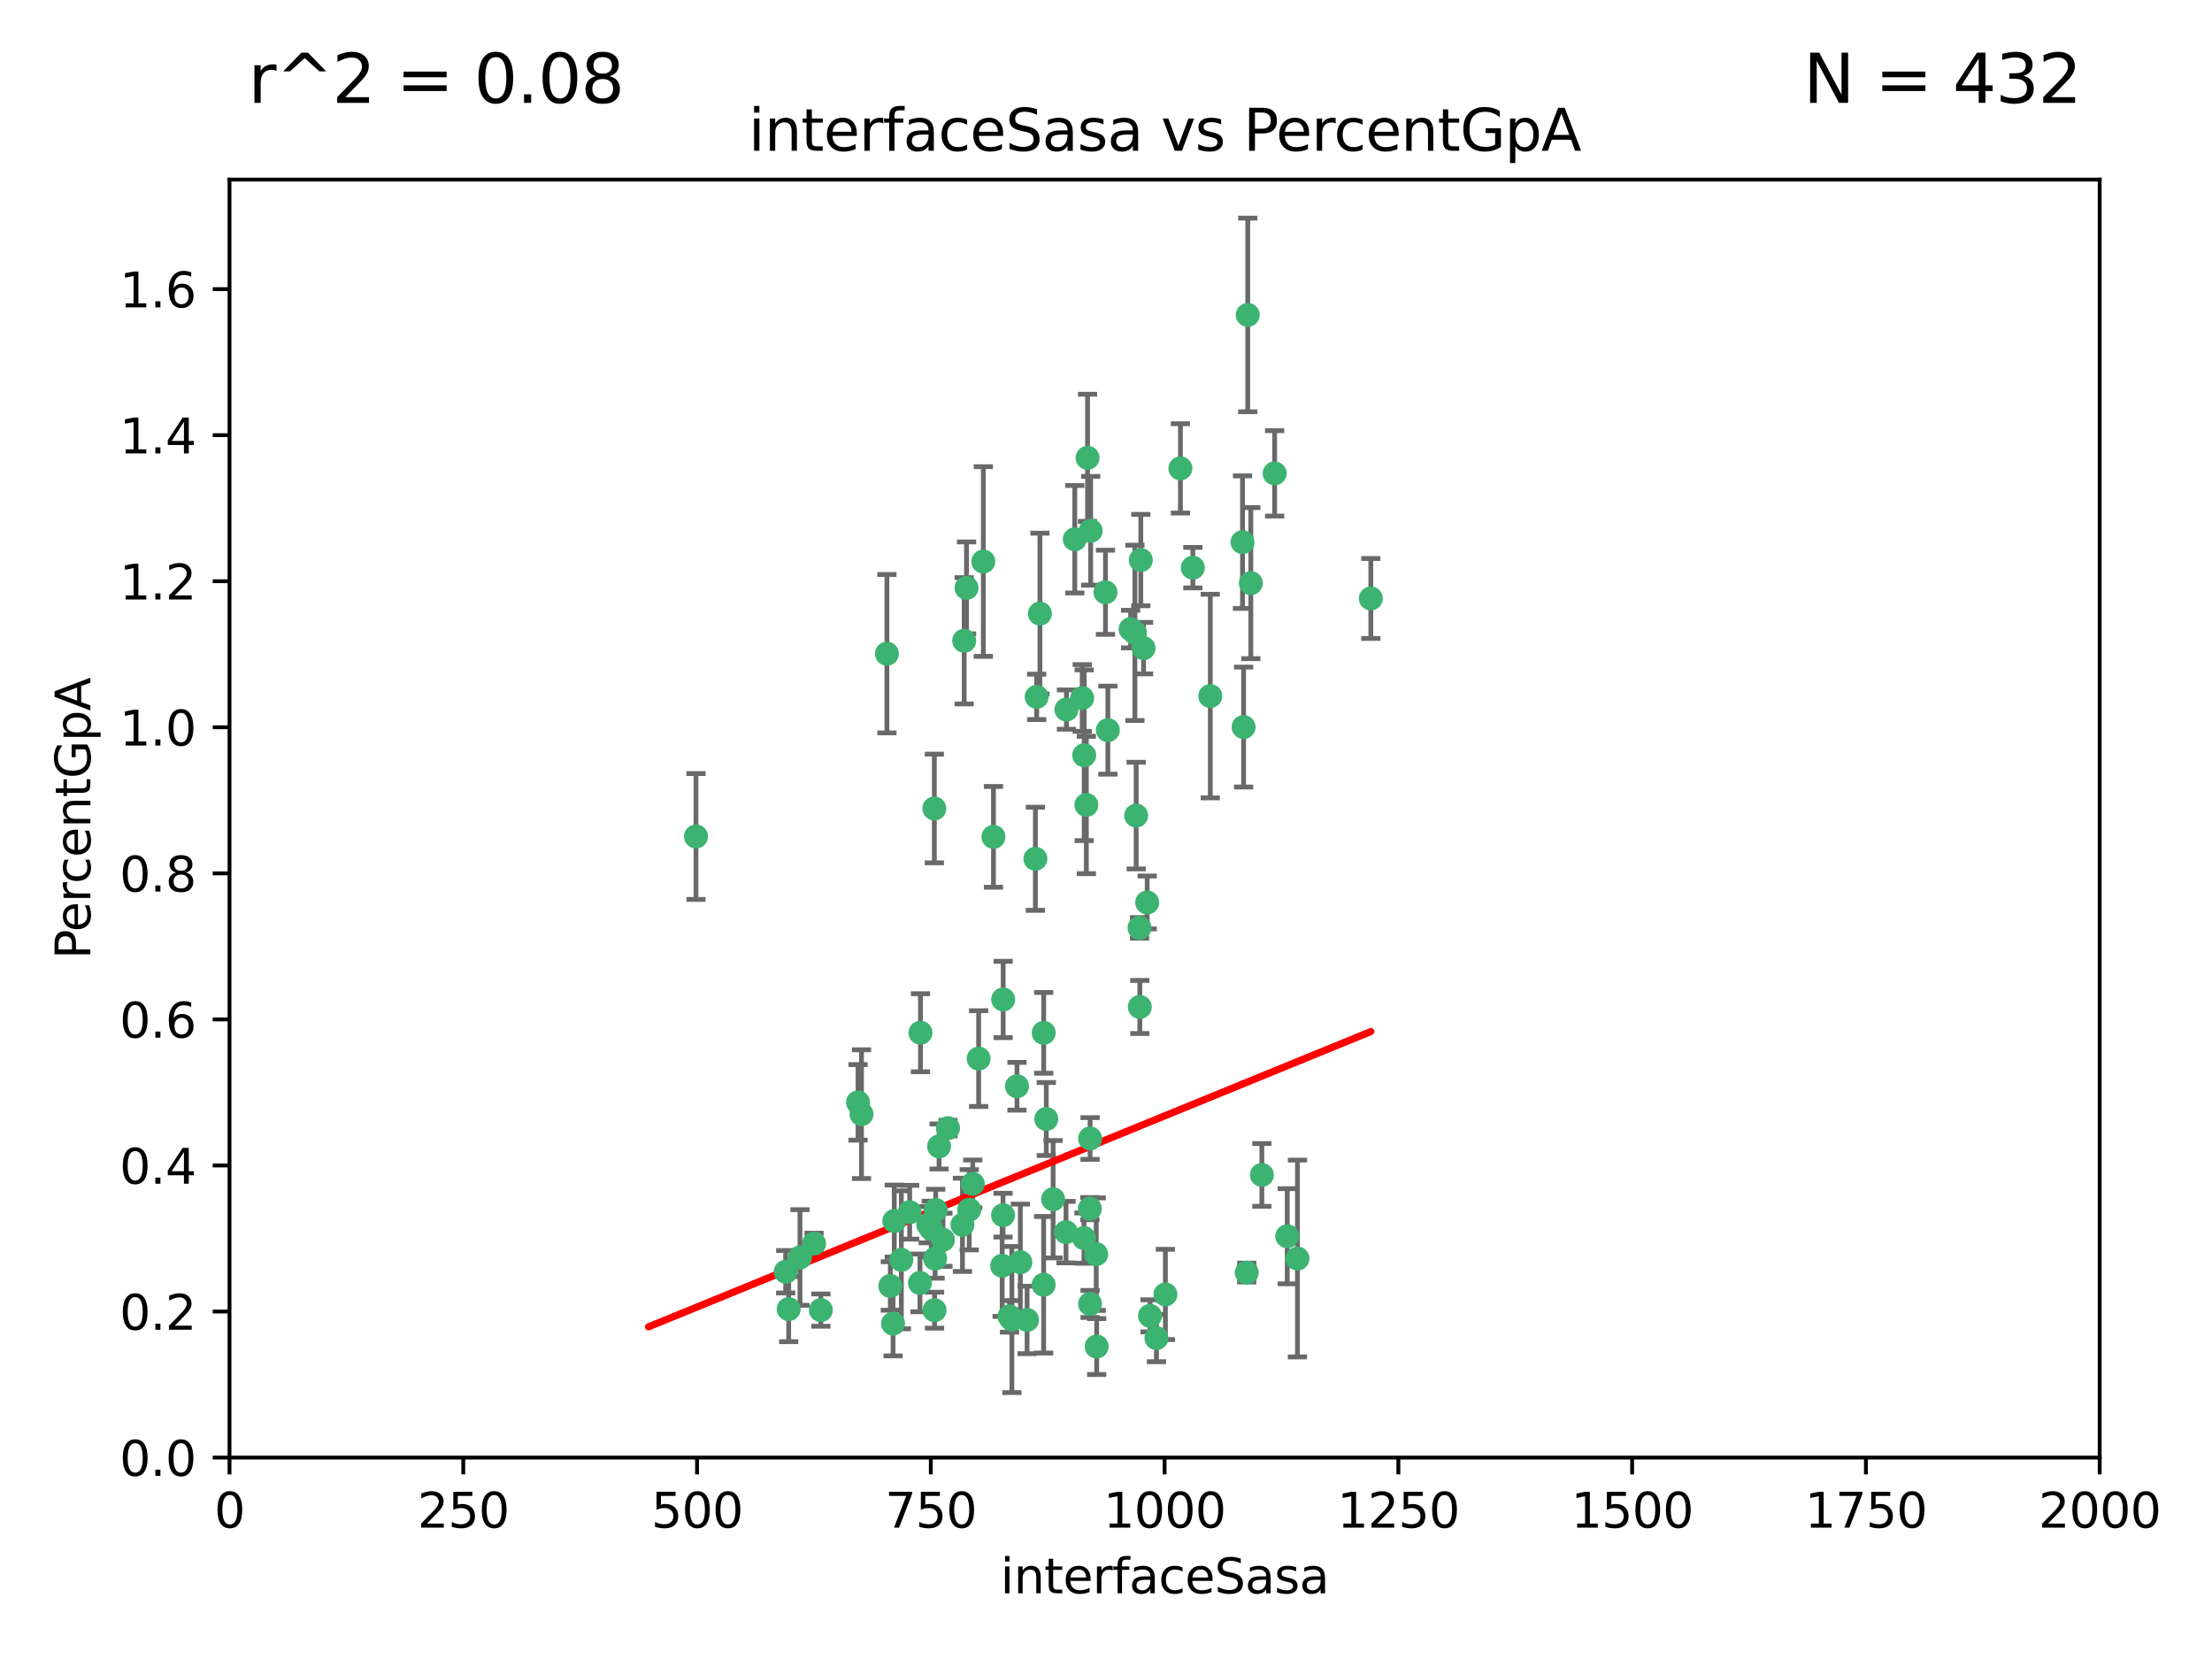 <?xml version="1.0" encoding="utf-8" standalone="no"?>
<!DOCTYPE svg PUBLIC "-//W3C//DTD SVG 1.1//EN"
  "http://www.w3.org/Graphics/SVG/1.1/DTD/svg11.dtd">
<svg xmlns:xlink="http://www.w3.org/1999/xlink" width="460.8pt" height="345.6pt" viewBox="0 0 460.8 345.6" xmlns="http://www.w3.org/2000/svg" version="1.1">
 <defs>
  <style type="text/css">*{stroke-linejoin: round; stroke-linecap: butt}</style>
 </defs>
 <g id="figure_1">
  <g id="patch_1">
   <path d="M 0 345.6 
L 460.8 345.6 
L 460.8 0 
L 0 0 
z
" style="fill: #ffffff"/>
  </g>
  <g id="axes_1">
   <g id="patch_2">
    <path d="M 47.81 303.64 
L 437.4 303.64 
L 437.4 37.411 
L 47.81 37.411 
z
" style="fill: #ffffff"/>
   </g>
   <g id="PathCollection_1">
    <defs>
     <path id="m81bb322f99" d="M 0 1.118 
C 0.297 1.118 0.581 1 0.791 0.791 
C 1 0.581 1.118 0.297 1.118 0 
C 1.118 -0.297 1 -0.581 0.791 -0.791 
C 0.581 -1 0.297 -1.118 0 -1.118 
C -0.297 -1.118 -0.581 -1 -0.791 -0.791 
C -1 -0.581 -1.118 -0.297 -1.118 0 
C -1.118 0.297 -1 0.581 -0.791 0.791 
C -0.581 1 -0.297 1.118 0 1.118 
z
" style="stroke: #3cb371"/>
    </defs>
    <g clip-path="url(#pc9479693fa)">
     <use xlink:href="#m81bb322f99" x="258.839" y="112.935" style="fill: #3cb371; stroke: #3cb371"/>
     <use xlink:href="#m81bb322f99" x="235.526" y="131.048" style="fill: #3cb371; stroke: #3cb371"/>
     <use xlink:href="#m81bb322f99" x="265.53" y="98.611" style="fill: #3cb371; stroke: #3cb371"/>
     <use xlink:href="#m81bb322f99" x="225.86" y="157.33" style="fill: #3cb371; stroke: #3cb371"/>
     <use xlink:href="#m81bb322f99" x="259.065" y="151.457" style="fill: #3cb371; stroke: #3cb371"/>
     <use xlink:href="#m81bb322f99" x="259.932" y="65.606" style="fill: #3cb371; stroke: #3cb371"/>
     <use xlink:href="#m81bb322f99" x="216.635" y="127.82" style="fill: #3cb371; stroke: #3cb371"/>
     <use xlink:href="#m81bb322f99" x="163.676" y="264.927" style="fill: #3cb371; stroke: #3cb371"/>
     <use xlink:href="#m81bb322f99" x="222.161" y="147.818" style="fill: #3cb371; stroke: #3cb371"/>
     <use xlink:href="#m81bb322f99" x="238.226" y="135.021" style="fill: #3cb371; stroke: #3cb371"/>
     <use xlink:href="#m81bb322f99" x="236.422" y="131.834" style="fill: #3cb371; stroke: #3cb371"/>
     <use xlink:href="#m81bb322f99" x="226.558" y="95.371" style="fill: #3cb371; stroke: #3cb371"/>
     <use xlink:href="#m81bb322f99" x="248.492" y="118.255" style="fill: #3cb371; stroke: #3cb371"/>
     <use xlink:href="#m81bb322f99" x="223.897" y="112.334" style="fill: #3cb371; stroke: #3cb371"/>
     <use xlink:href="#m81bb322f99" x="225.446" y="145.408" style="fill: #3cb371; stroke: #3cb371"/>
     <use xlink:href="#m81bb322f99" x="230.29" y="123.385" style="fill: #3cb371; stroke: #3cb371"/>
     <use xlink:href="#m81bb322f99" x="200.86" y="133.482" style="fill: #3cb371; stroke: #3cb371"/>
     <use xlink:href="#m81bb322f99" x="217.42" y="215.161" style="fill: #3cb371; stroke: #3cb371"/>
     <use xlink:href="#m81bb322f99" x="237.649" y="116.673" style="fill: #3cb371; stroke: #3cb371"/>
     <use xlink:href="#m81bb322f99" x="259.72" y="265.1" style="fill: #3cb371; stroke: #3cb371"/>
     <use xlink:href="#m81bb322f99" x="262.866" y="244.761" style="fill: #3cb371; stroke: #3cb371"/>
     <use xlink:href="#m81bb322f99" x="204.848" y="116.973" style="fill: #3cb371; stroke: #3cb371"/>
     <use xlink:href="#m81bb322f99" x="245.901" y="97.572" style="fill: #3cb371; stroke: #3cb371"/>
     <use xlink:href="#m81bb322f99" x="285.569" y="124.669" style="fill: #3cb371; stroke: #3cb371"/>
     <use xlink:href="#m81bb322f99" x="215.957" y="145.171" style="fill: #3cb371; stroke: #3cb371"/>
     <use xlink:href="#m81bb322f99" x="194.641" y="168.419" style="fill: #3cb371; stroke: #3cb371"/>
     <use xlink:href="#m81bb322f99" x="191.75" y="215.139" style="fill: #3cb371; stroke: #3cb371"/>
     <use xlink:href="#m81bb322f99" x="184.761" y="136.178" style="fill: #3cb371; stroke: #3cb371"/>
     <use xlink:href="#m81bb322f99" x="194.921" y="252.077" style="fill: #3cb371; stroke: #3cb371"/>
     <use xlink:href="#m81bb322f99" x="219.383" y="249.82" style="fill: #3cb371; stroke: #3cb371"/>
     <use xlink:href="#m81bb322f99" x="217.96" y="233.109" style="fill: #3cb371; stroke: #3cb371"/>
     <use xlink:href="#m81bb322f99" x="228.364" y="261.264" style="fill: #3cb371; stroke: #3cb371"/>
     <use xlink:href="#m81bb322f99" x="215.692" y="178.897" style="fill: #3cb371; stroke: #3cb371"/>
     <use xlink:href="#m81bb322f99" x="194.683" y="272.937" style="fill: #3cb371; stroke: #3cb371"/>
     <use xlink:href="#m81bb322f99" x="268.16" y="257.532" style="fill: #3cb371; stroke: #3cb371"/>
     <use xlink:href="#m81bb322f99" x="225.816" y="257.919" style="fill: #3cb371; stroke: #3cb371"/>
     <use xlink:href="#m81bb322f99" x="212.558" y="262.94" style="fill: #3cb371; stroke: #3cb371"/>
     <use xlink:href="#m81bb322f99" x="202.643" y="246.63" style="fill: #3cb371; stroke: #3cb371"/>
     <use xlink:href="#m81bb322f99" x="185.474" y="267.891" style="fill: #3cb371; stroke: #3cb371"/>
     <use xlink:href="#m81bb322f99" x="237.381" y="193.29" style="fill: #3cb371; stroke: #3cb371"/>
     <use xlink:href="#m81bb322f99" x="227.088" y="237.168" style="fill: #3cb371; stroke: #3cb371"/>
     <use xlink:href="#m81bb322f99" x="208.978" y="208.206" style="fill: #3cb371; stroke: #3cb371"/>
     <use xlink:href="#m81bb322f99" x="239.57" y="274.113" style="fill: #3cb371; stroke: #3cb371"/>
     <use xlink:href="#m81bb322f99" x="227.208" y="110.571" style="fill: #3cb371; stroke: #3cb371"/>
     <use xlink:href="#m81bb322f99" x="222.068" y="256.676" style="fill: #3cb371; stroke: #3cb371"/>
     <use xlink:href="#m81bb322f99" x="200.496" y="255.154" style="fill: #3cb371; stroke: #3cb371"/>
     <use xlink:href="#m81bb322f99" x="260.569" y="121.476" style="fill: #3cb371; stroke: #3cb371"/>
     <use xlink:href="#m81bb322f99" x="227.082" y="271.637" style="fill: #3cb371; stroke: #3cb371"/>
     <use xlink:href="#m81bb322f99" x="191.645" y="267.252" style="fill: #3cb371; stroke: #3cb371"/>
     <use xlink:href="#m81bb322f99" x="230.787" y="152.103" style="fill: #3cb371; stroke: #3cb371"/>
     <use xlink:href="#m81bb322f99" x="228.459" y="280.509" style="fill: #3cb371; stroke: #3cb371"/>
     <use xlink:href="#m81bb322f99" x="193.994" y="256.024" style="fill: #3cb371; stroke: #3cb371"/>
     <use xlink:href="#m81bb322f99" x="210.3" y="274.227" style="fill: #3cb371; stroke: #3cb371"/>
     <use xlink:href="#m81bb322f99" x="186.037" y="275.735" style="fill: #3cb371; stroke: #3cb371"/>
     <use xlink:href="#m81bb322f99" x="178.747" y="229.642" style="fill: #3cb371; stroke: #3cb371"/>
     <use xlink:href="#m81bb322f99" x="217.408" y="267.639" style="fill: #3cb371; stroke: #3cb371"/>
     <use xlink:href="#m81bb322f99" x="236.683" y="169.899" style="fill: #3cb371; stroke: #3cb371"/>
     <use xlink:href="#m81bb322f99" x="193.369" y="255.133" style="fill: #3cb371; stroke: #3cb371"/>
     <use xlink:href="#m81bb322f99" x="206.956" y="174.332" style="fill: #3cb371; stroke: #3cb371"/>
     <use xlink:href="#m81bb322f99" x="270.285" y="262.172" style="fill: #3cb371; stroke: #3cb371"/>
     <use xlink:href="#m81bb322f99" x="237.447" y="209.769" style="fill: #3cb371; stroke: #3cb371"/>
     <use xlink:href="#m81bb322f99" x="196.433" y="258.268" style="fill: #3cb371; stroke: #3cb371"/>
     <use xlink:href="#m81bb322f99" x="240.91" y="278.753" style="fill: #3cb371; stroke: #3cb371"/>
     <use xlink:href="#m81bb322f99" x="211.857" y="226.286" style="fill: #3cb371; stroke: #3cb371"/>
     <use xlink:href="#m81bb322f99" x="242.774" y="269.656" style="fill: #3cb371; stroke: #3cb371"/>
     <use xlink:href="#m81bb322f99" x="203.87" y="220.522" style="fill: #3cb371; stroke: #3cb371"/>
     <use xlink:href="#m81bb322f99" x="194.796" y="262.2" style="fill: #3cb371; stroke: #3cb371"/>
     <use xlink:href="#m81bb322f99" x="186.294" y="254.364" style="fill: #3cb371; stroke: #3cb371"/>
     <use xlink:href="#m81bb322f99" x="208.95" y="253.14" style="fill: #3cb371; stroke: #3cb371"/>
     <use xlink:href="#m81bb322f99" x="238.978" y="188.002" style="fill: #3cb371; stroke: #3cb371"/>
     <use xlink:href="#m81bb322f99" x="210.795" y="274.884" style="fill: #3cb371; stroke: #3cb371"/>
     <use xlink:href="#m81bb322f99" x="166.649" y="261.955" style="fill: #3cb371; stroke: #3cb371"/>
     <use xlink:href="#m81bb322f99" x="179.464" y="232.101" style="fill: #3cb371; stroke: #3cb371"/>
     <use xlink:href="#m81bb322f99" x="164.297" y="272.711" style="fill: #3cb371; stroke: #3cb371"/>
     <use xlink:href="#m81bb322f99" x="169.586" y="259.052" style="fill: #3cb371; stroke: #3cb371"/>
     <use xlink:href="#m81bb322f99" x="187.764" y="262.443" style="fill: #3cb371; stroke: #3cb371"/>
     <use xlink:href="#m81bb322f99" x="195.626" y="238.823" style="fill: #3cb371; stroke: #3cb371"/>
     <use xlink:href="#m81bb322f99" x="226.307" y="167.688" style="fill: #3cb371; stroke: #3cb371"/>
     <use xlink:href="#m81bb322f99" x="201.345" y="122.465" style="fill: #3cb371; stroke: #3cb371"/>
     <use xlink:href="#m81bb322f99" x="213.96" y="274.965" style="fill: #3cb371; stroke: #3cb371"/>
     <use xlink:href="#m81bb322f99" x="252.125" y="145.004" style="fill: #3cb371; stroke: #3cb371"/>
     <use xlink:href="#m81bb322f99" x="208.769" y="263.681" style="fill: #3cb371; stroke: #3cb371"/>
     <use xlink:href="#m81bb322f99" x="201.905" y="252.015" style="fill: #3cb371; stroke: #3cb371"/>
     <use xlink:href="#m81bb322f99" x="189.5" y="252.529" style="fill: #3cb371; stroke: #3cb371"/>
     <use xlink:href="#m81bb322f99" x="227.039" y="251.785" style="fill: #3cb371; stroke: #3cb371"/>
     <use xlink:href="#m81bb322f99" x="171" y="272.918" style="fill: #3cb371; stroke: #3cb371"/>
     <use xlink:href="#m81bb322f99" x="197.496" y="235.004" style="fill: #3cb371; stroke: #3cb371"/>
     <use xlink:href="#m81bb322f99" x="144.987" y="174.257" style="fill: #3cb371; stroke: #3cb371"/>
    </g>
   </g>
   <g id="matplotlib.axis_1">
    <g id="xtick_1">
     <g id="line2d_1">
      <defs>
       <path id="m8c163c92f0" d="M 0 0 
L 0 3.5 
" style="stroke: #000000; stroke-width: 0.8"/>
      </defs>
      <g>
       <use xlink:href="#m8c163c92f0" x="47.81" y="303.64" style="stroke: #000000; stroke-width: 0.8"/>
      </g>
     </g>
     <g id="text_1">
      <!-- 0 -->
      <g transform="translate(44.629 318.238)scale(0.1 -0.1)">
       <defs>
        <path id="DejaVuSans-30" d="M 2034 4250 
Q 1547 4250 1301 3770 
Q 1056 3291 1056 2328 
Q 1056 1369 1301 889 
Q 1547 409 2034 409 
Q 2525 409 2770 889 
Q 3016 1369 3016 2328 
Q 3016 3291 2770 3770 
Q 2525 4250 2034 4250 
z
M 2034 4750 
Q 2819 4750 3233 4129 
Q 3647 3509 3647 2328 
Q 3647 1150 3233 529 
Q 2819 -91 2034 -91 
Q 1250 -91 836 529 
Q 422 1150 422 2328 
Q 422 3509 836 4129 
Q 1250 4750 2034 4750 
z
" transform="scale(0.016)"/>
       </defs>
       <use xlink:href="#DejaVuSans-30"/>
      </g>
     </g>
    </g>
    <g id="xtick_2">
     <g id="line2d_2">
      <g>
       <use xlink:href="#m8c163c92f0" x="96.509" y="303.64" style="stroke: #000000; stroke-width: 0.8"/>
      </g>
     </g>
     <g id="text_2">
      <!-- 250 -->
      <g transform="translate(86.965 318.238)scale(0.1 -0.1)">
       <defs>
        <path id="DejaVuSans-32" d="M 1228 531 
L 3431 531 
L 3431 0 
L 469 0 
L 469 531 
Q 828 903 1448 1529 
Q 2069 2156 2228 2338 
Q 2531 2678 2651 2914 
Q 2772 3150 2772 3378 
Q 2772 3750 2511 3984 
Q 2250 4219 1831 4219 
Q 1534 4219 1204 4116 
Q 875 4013 500 3803 
L 500 4441 
Q 881 4594 1212 4672 
Q 1544 4750 1819 4750 
Q 2544 4750 2975 4387 
Q 3406 4025 3406 3419 
Q 3406 3131 3298 2873 
Q 3191 2616 2906 2266 
Q 2828 2175 2409 1742 
Q 1991 1309 1228 531 
z
" transform="scale(0.016)"/>
        <path id="DejaVuSans-35" d="M 691 4666 
L 3169 4666 
L 3169 4134 
L 1269 4134 
L 1269 2991 
Q 1406 3038 1543 3061 
Q 1681 3084 1819 3084 
Q 2600 3084 3056 2656 
Q 3513 2228 3513 1497 
Q 3513 744 3044 326 
Q 2575 -91 1722 -91 
Q 1428 -91 1123 -41 
Q 819 9 494 109 
L 494 744 
Q 775 591 1075 516 
Q 1375 441 1709 441 
Q 2250 441 2565 725 
Q 2881 1009 2881 1497 
Q 2881 1984 2565 2268 
Q 2250 2553 1709 2553 
Q 1456 2553 1204 2497 
Q 953 2441 691 2322 
L 691 4666 
z
" transform="scale(0.016)"/>
       </defs>
       <use xlink:href="#DejaVuSans-32"/>
       <use xlink:href="#DejaVuSans-35" x="63.623"/>
       <use xlink:href="#DejaVuSans-30" x="127.246"/>
      </g>
     </g>
    </g>
    <g id="xtick_3">
     <g id="line2d_3">
      <g>
       <use xlink:href="#m8c163c92f0" x="145.208" y="303.64" style="stroke: #000000; stroke-width: 0.8"/>
      </g>
     </g>
     <g id="text_3">
      <!-- 500 -->
      <g transform="translate(135.664 318.238)scale(0.1 -0.1)">
       <use xlink:href="#DejaVuSans-35"/>
       <use xlink:href="#DejaVuSans-30" x="63.623"/>
       <use xlink:href="#DejaVuSans-30" x="127.246"/>
      </g>
     </g>
    </g>
    <g id="xtick_4">
     <g id="line2d_4">
      <g>
       <use xlink:href="#m8c163c92f0" x="193.906" y="303.64" style="stroke: #000000; stroke-width: 0.8"/>
      </g>
     </g>
     <g id="text_4">
      <!-- 750 -->
      <g transform="translate(184.363 318.238)scale(0.1 -0.1)">
       <defs>
        <path id="DejaVuSans-37" d="M 525 4666 
L 3525 4666 
L 3525 4397 
L 1831 0 
L 1172 0 
L 2766 4134 
L 525 4134 
L 525 4666 
z
" transform="scale(0.016)"/>
       </defs>
       <use xlink:href="#DejaVuSans-37"/>
       <use xlink:href="#DejaVuSans-35" x="63.623"/>
       <use xlink:href="#DejaVuSans-30" x="127.246"/>
      </g>
     </g>
    </g>
    <g id="xtick_5">
     <g id="line2d_5">
      <g>
       <use xlink:href="#m8c163c92f0" x="242.605" y="303.64" style="stroke: #000000; stroke-width: 0.8"/>
      </g>
     </g>
     <g id="text_5">
      <!-- 1000 -->
      <g transform="translate(229.88 318.238)scale(0.1 -0.1)">
       <defs>
        <path id="DejaVuSans-31" d="M 794 531 
L 1825 531 
L 1825 4091 
L 703 3866 
L 703 4441 
L 1819 4666 
L 2450 4666 
L 2450 531 
L 3481 531 
L 3481 0 
L 794 0 
L 794 531 
z
" transform="scale(0.016)"/>
       </defs>
       <use xlink:href="#DejaVuSans-31"/>
       <use xlink:href="#DejaVuSans-30" x="63.623"/>
       <use xlink:href="#DejaVuSans-30" x="127.246"/>
       <use xlink:href="#DejaVuSans-30" x="190.869"/>
      </g>
     </g>
    </g>
    <g id="xtick_6">
     <g id="line2d_6">
      <g>
       <use xlink:href="#m8c163c92f0" x="291.304" y="303.64" style="stroke: #000000; stroke-width: 0.8"/>
      </g>
     </g>
     <g id="text_6">
      <!-- 1250 -->
      <g transform="translate(278.579 318.238)scale(0.1 -0.1)">
       <use xlink:href="#DejaVuSans-31"/>
       <use xlink:href="#DejaVuSans-32" x="63.623"/>
       <use xlink:href="#DejaVuSans-35" x="127.246"/>
       <use xlink:href="#DejaVuSans-30" x="190.869"/>
      </g>
     </g>
    </g>
    <g id="xtick_7">
     <g id="line2d_7">
      <g>
       <use xlink:href="#m8c163c92f0" x="340.002" y="303.64" style="stroke: #000000; stroke-width: 0.8"/>
      </g>
     </g>
     <g id="text_7">
      <!-- 1500 -->
      <g transform="translate(327.277 318.238)scale(0.1 -0.1)">
       <use xlink:href="#DejaVuSans-31"/>
       <use xlink:href="#DejaVuSans-35" x="63.623"/>
       <use xlink:href="#DejaVuSans-30" x="127.246"/>
       <use xlink:href="#DejaVuSans-30" x="190.869"/>
      </g>
     </g>
    </g>
    <g id="xtick_8">
     <g id="line2d_8">
      <g>
       <use xlink:href="#m8c163c92f0" x="388.701" y="303.64" style="stroke: #000000; stroke-width: 0.8"/>
      </g>
     </g>
     <g id="text_8">
      <!-- 1750 -->
      <g transform="translate(375.976 318.238)scale(0.1 -0.1)">
       <use xlink:href="#DejaVuSans-31"/>
       <use xlink:href="#DejaVuSans-37" x="63.623"/>
       <use xlink:href="#DejaVuSans-35" x="127.246"/>
       <use xlink:href="#DejaVuSans-30" x="190.869"/>
      </g>
     </g>
    </g>
    <g id="xtick_9">
     <g id="line2d_9">
      <g>
       <use xlink:href="#m8c163c92f0" x="437.4" y="303.64" style="stroke: #000000; stroke-width: 0.8"/>
      </g>
     </g>
     <g id="text_9">
      <!-- 2000 -->
      <g transform="translate(424.675 318.238)scale(0.1 -0.1)">
       <use xlink:href="#DejaVuSans-32"/>
       <use xlink:href="#DejaVuSans-30" x="63.623"/>
       <use xlink:href="#DejaVuSans-30" x="127.246"/>
       <use xlink:href="#DejaVuSans-30" x="190.869"/>
      </g>
     </g>
    </g>
    <g id="text_10">
     <!-- interfaceSasa -->
     <g transform="translate(208.398 331.917)scale(0.1 -0.1)">
      <defs>
       <path id="DejaVuSans-69" d="M 603 3500 
L 1178 3500 
L 1178 0 
L 603 0 
L 603 3500 
z
M 603 4863 
L 1178 4863 
L 1178 4134 
L 603 4134 
L 603 4863 
z
" transform="scale(0.016)"/>
       <path id="DejaVuSans-6e" d="M 3513 2113 
L 3513 0 
L 2938 0 
L 2938 2094 
Q 2938 2591 2744 2837 
Q 2550 3084 2163 3084 
Q 1697 3084 1428 2787 
Q 1159 2491 1159 1978 
L 1159 0 
L 581 0 
L 581 3500 
L 1159 3500 
L 1159 2956 
Q 1366 3272 1645 3428 
Q 1925 3584 2291 3584 
Q 2894 3584 3203 3211 
Q 3513 2838 3513 2113 
z
" transform="scale(0.016)"/>
       <path id="DejaVuSans-74" d="M 1172 4494 
L 1172 3500 
L 2356 3500 
L 2356 3053 
L 1172 3053 
L 1172 1153 
Q 1172 725 1289 603 
Q 1406 481 1766 481 
L 2356 481 
L 2356 0 
L 1766 0 
Q 1100 0 847 248 
Q 594 497 594 1153 
L 594 3053 
L 172 3053 
L 172 3500 
L 594 3500 
L 594 4494 
L 1172 4494 
z
" transform="scale(0.016)"/>
       <path id="DejaVuSans-65" d="M 3597 1894 
L 3597 1613 
L 953 1613 
Q 991 1019 1311 708 
Q 1631 397 2203 397 
Q 2534 397 2845 478 
Q 3156 559 3463 722 
L 3463 178 
Q 3153 47 2828 -22 
Q 2503 -91 2169 -91 
Q 1331 -91 842 396 
Q 353 884 353 1716 
Q 353 2575 817 3079 
Q 1281 3584 2069 3584 
Q 2775 3584 3186 3129 
Q 3597 2675 3597 1894 
z
M 3022 2063 
Q 3016 2534 2758 2815 
Q 2500 3097 2075 3097 
Q 1594 3097 1305 2825 
Q 1016 2553 972 2059 
L 3022 2063 
z
" transform="scale(0.016)"/>
       <path id="DejaVuSans-72" d="M 2631 2963 
Q 2534 3019 2420 3045 
Q 2306 3072 2169 3072 
Q 1681 3072 1420 2755 
Q 1159 2438 1159 1844 
L 1159 0 
L 581 0 
L 581 3500 
L 1159 3500 
L 1159 2956 
Q 1341 3275 1631 3429 
Q 1922 3584 2338 3584 
Q 2397 3584 2469 3576 
Q 2541 3569 2628 3553 
L 2631 2963 
z
" transform="scale(0.016)"/>
       <path id="DejaVuSans-66" d="M 2375 4863 
L 2375 4384 
L 1825 4384 
Q 1516 4384 1395 4259 
Q 1275 4134 1275 3809 
L 1275 3500 
L 2222 3500 
L 2222 3053 
L 1275 3053 
L 1275 0 
L 697 0 
L 697 3053 
L 147 3053 
L 147 3500 
L 697 3500 
L 697 3744 
Q 697 4328 969 4595 
Q 1241 4863 1831 4863 
L 2375 4863 
z
" transform="scale(0.016)"/>
       <path id="DejaVuSans-61" d="M 2194 1759 
Q 1497 1759 1228 1600 
Q 959 1441 959 1056 
Q 959 750 1161 570 
Q 1363 391 1709 391 
Q 2188 391 2477 730 
Q 2766 1069 2766 1631 
L 2766 1759 
L 2194 1759 
z
M 3341 1997 
L 3341 0 
L 2766 0 
L 2766 531 
Q 2569 213 2275 61 
Q 1981 -91 1556 -91 
Q 1019 -91 701 211 
Q 384 513 384 1019 
Q 384 1609 779 1909 
Q 1175 2209 1959 2209 
L 2766 2209 
L 2766 2266 
Q 2766 2663 2505 2880 
Q 2244 3097 1772 3097 
Q 1472 3097 1187 3025 
Q 903 2953 641 2809 
L 641 3341 
Q 956 3463 1253 3523 
Q 1550 3584 1831 3584 
Q 2591 3584 2966 3190 
Q 3341 2797 3341 1997 
z
" transform="scale(0.016)"/>
       <path id="DejaVuSans-63" d="M 3122 3366 
L 3122 2828 
Q 2878 2963 2633 3030 
Q 2388 3097 2138 3097 
Q 1578 3097 1268 2742 
Q 959 2388 959 1747 
Q 959 1106 1268 751 
Q 1578 397 2138 397 
Q 2388 397 2633 464 
Q 2878 531 3122 666 
L 3122 134 
Q 2881 22 2623 -34 
Q 2366 -91 2075 -91 
Q 1284 -91 818 406 
Q 353 903 353 1747 
Q 353 2603 823 3093 
Q 1294 3584 2113 3584 
Q 2378 3584 2631 3529 
Q 2884 3475 3122 3366 
z
" transform="scale(0.016)"/>
       <path id="DejaVuSans-53" d="M 3425 4513 
L 3425 3897 
Q 3066 4069 2747 4153 
Q 2428 4238 2131 4238 
Q 1616 4238 1336 4038 
Q 1056 3838 1056 3469 
Q 1056 3159 1242 3001 
Q 1428 2844 1947 2747 
L 2328 2669 
Q 3034 2534 3370 2195 
Q 3706 1856 3706 1288 
Q 3706 609 3251 259 
Q 2797 -91 1919 -91 
Q 1588 -91 1214 -16 
Q 841 59 441 206 
L 441 856 
Q 825 641 1194 531 
Q 1563 422 1919 422 
Q 2459 422 2753 634 
Q 3047 847 3047 1241 
Q 3047 1584 2836 1778 
Q 2625 1972 2144 2069 
L 1759 2144 
Q 1053 2284 737 2584 
Q 422 2884 422 3419 
Q 422 4038 858 4394 
Q 1294 4750 2059 4750 
Q 2388 4750 2728 4690 
Q 3069 4631 3425 4513 
z
" transform="scale(0.016)"/>
       <path id="DejaVuSans-73" d="M 2834 3397 
L 2834 2853 
Q 2591 2978 2328 3040 
Q 2066 3103 1784 3103 
Q 1356 3103 1142 2972 
Q 928 2841 928 2578 
Q 928 2378 1081 2264 
Q 1234 2150 1697 2047 
L 1894 2003 
Q 2506 1872 2764 1633 
Q 3022 1394 3022 966 
Q 3022 478 2636 193 
Q 2250 -91 1575 -91 
Q 1294 -91 989 -36 
Q 684 19 347 128 
L 347 722 
Q 666 556 975 473 
Q 1284 391 1588 391 
Q 1994 391 2212 530 
Q 2431 669 2431 922 
Q 2431 1156 2273 1281 
Q 2116 1406 1581 1522 
L 1381 1569 
Q 847 1681 609 1914 
Q 372 2147 372 2553 
Q 372 3047 722 3315 
Q 1072 3584 1716 3584 
Q 2034 3584 2315 3537 
Q 2597 3491 2834 3397 
z
" transform="scale(0.016)"/>
      </defs>
      <use xlink:href="#DejaVuSans-69"/>
      <use xlink:href="#DejaVuSans-6e" x="27.783"/>
      <use xlink:href="#DejaVuSans-74" x="91.162"/>
      <use xlink:href="#DejaVuSans-65" x="130.371"/>
      <use xlink:href="#DejaVuSans-72" x="191.895"/>
      <use xlink:href="#DejaVuSans-66" x="233.008"/>
      <use xlink:href="#DejaVuSans-61" x="268.213"/>
      <use xlink:href="#DejaVuSans-63" x="329.492"/>
      <use xlink:href="#DejaVuSans-65" x="384.473"/>
      <use xlink:href="#DejaVuSans-53" x="445.996"/>
      <use xlink:href="#DejaVuSans-61" x="509.473"/>
      <use xlink:href="#DejaVuSans-73" x="570.752"/>
      <use xlink:href="#DejaVuSans-61" x="622.852"/>
     </g>
    </g>
   </g>
   <g id="matplotlib.axis_2">
    <g id="ytick_1">
     <g id="line2d_10">
      <defs>
       <path id="m4b30b04808" d="M 0 0 
L -3.5 0 
" style="stroke: #000000; stroke-width: 0.8"/>
      </defs>
      <g>
       <use xlink:href="#m4b30b04808" x="47.81" y="303.64" style="stroke: #000000; stroke-width: 0.8"/>
      </g>
     </g>
     <g id="text_11">
      <!-- 0.0 -->
      <g transform="translate(24.907 307.439)scale(0.1 -0.1)">
       <defs>
        <path id="DejaVuSans-2e" d="M 684 794 
L 1344 794 
L 1344 0 
L 684 0 
L 684 794 
z
" transform="scale(0.016)"/>
       </defs>
       <use xlink:href="#DejaVuSans-30"/>
       <use xlink:href="#DejaVuSans-2e" x="63.623"/>
       <use xlink:href="#DejaVuSans-30" x="95.41"/>
      </g>
     </g>
    </g>
    <g id="ytick_2">
     <g id="line2d_11">
      <g>
       <use xlink:href="#m4b30b04808" x="47.81" y="273.214" style="stroke: #000000; stroke-width: 0.8"/>
      </g>
     </g>
     <g id="text_12">
      <!-- 0.2 -->
      <g transform="translate(24.907 277.013)scale(0.1 -0.1)">
       <use xlink:href="#DejaVuSans-30"/>
       <use xlink:href="#DejaVuSans-2e" x="63.623"/>
       <use xlink:href="#DejaVuSans-32" x="95.41"/>
      </g>
     </g>
    </g>
    <g id="ytick_3">
     <g id="line2d_12">
      <g>
       <use xlink:href="#m4b30b04808" x="47.81" y="242.788" style="stroke: #000000; stroke-width: 0.8"/>
      </g>
     </g>
     <g id="text_13">
      <!-- 0.4 -->
      <g transform="translate(24.907 246.587)scale(0.1 -0.1)">
       <defs>
        <path id="DejaVuSans-34" d="M 2419 4116 
L 825 1625 
L 2419 1625 
L 2419 4116 
z
M 2253 4666 
L 3047 4666 
L 3047 1625 
L 3713 1625 
L 3713 1100 
L 3047 1100 
L 3047 0 
L 2419 0 
L 2419 1100 
L 313 1100 
L 313 1709 
L 2253 4666 
z
" transform="scale(0.016)"/>
       </defs>
       <use xlink:href="#DejaVuSans-30"/>
       <use xlink:href="#DejaVuSans-2e" x="63.623"/>
       <use xlink:href="#DejaVuSans-34" x="95.41"/>
      </g>
     </g>
    </g>
    <g id="ytick_4">
     <g id="line2d_13">
      <g>
       <use xlink:href="#m4b30b04808" x="47.81" y="212.362" style="stroke: #000000; stroke-width: 0.8"/>
      </g>
     </g>
     <g id="text_14">
      <!-- 0.6 -->
      <g transform="translate(24.907 216.161)scale(0.1 -0.1)">
       <defs>
        <path id="DejaVuSans-36" d="M 2113 2584 
Q 1688 2584 1439 2293 
Q 1191 2003 1191 1497 
Q 1191 994 1439 701 
Q 1688 409 2113 409 
Q 2538 409 2786 701 
Q 3034 994 3034 1497 
Q 3034 2003 2786 2293 
Q 2538 2584 2113 2584 
z
M 3366 4563 
L 3366 3988 
Q 3128 4100 2886 4159 
Q 2644 4219 2406 4219 
Q 1781 4219 1451 3797 
Q 1122 3375 1075 2522 
Q 1259 2794 1537 2939 
Q 1816 3084 2150 3084 
Q 2853 3084 3261 2657 
Q 3669 2231 3669 1497 
Q 3669 778 3244 343 
Q 2819 -91 2113 -91 
Q 1303 -91 875 529 
Q 447 1150 447 2328 
Q 447 3434 972 4092 
Q 1497 4750 2381 4750 
Q 2619 4750 2861 4703 
Q 3103 4656 3366 4563 
z
" transform="scale(0.016)"/>
       </defs>
       <use xlink:href="#DejaVuSans-30"/>
       <use xlink:href="#DejaVuSans-2e" x="63.623"/>
       <use xlink:href="#DejaVuSans-36" x="95.41"/>
      </g>
     </g>
    </g>
    <g id="ytick_5">
     <g id="line2d_14">
      <g>
       <use xlink:href="#m4b30b04808" x="47.81" y="181.935" style="stroke: #000000; stroke-width: 0.8"/>
      </g>
     </g>
     <g id="text_15">
      <!-- 0.8 -->
      <g transform="translate(24.907 185.735)scale(0.1 -0.1)">
       <defs>
        <path id="DejaVuSans-38" d="M 2034 2216 
Q 1584 2216 1326 1975 
Q 1069 1734 1069 1313 
Q 1069 891 1326 650 
Q 1584 409 2034 409 
Q 2484 409 2743 651 
Q 3003 894 3003 1313 
Q 3003 1734 2745 1975 
Q 2488 2216 2034 2216 
z
M 1403 2484 
Q 997 2584 770 2862 
Q 544 3141 544 3541 
Q 544 4100 942 4425 
Q 1341 4750 2034 4750 
Q 2731 4750 3128 4425 
Q 3525 4100 3525 3541 
Q 3525 3141 3298 2862 
Q 3072 2584 2669 2484 
Q 3125 2378 3379 2068 
Q 3634 1759 3634 1313 
Q 3634 634 3220 271 
Q 2806 -91 2034 -91 
Q 1263 -91 848 271 
Q 434 634 434 1313 
Q 434 1759 690 2068 
Q 947 2378 1403 2484 
z
M 1172 3481 
Q 1172 3119 1398 2916 
Q 1625 2713 2034 2713 
Q 2441 2713 2670 2916 
Q 2900 3119 2900 3481 
Q 2900 3844 2670 4047 
Q 2441 4250 2034 4250 
Q 1625 4250 1398 4047 
Q 1172 3844 1172 3481 
z
" transform="scale(0.016)"/>
       </defs>
       <use xlink:href="#DejaVuSans-30"/>
       <use xlink:href="#DejaVuSans-2e" x="63.623"/>
       <use xlink:href="#DejaVuSans-38" x="95.41"/>
      </g>
     </g>
    </g>
    <g id="ytick_6">
     <g id="line2d_15">
      <g>
       <use xlink:href="#m4b30b04808" x="47.81" y="151.509" style="stroke: #000000; stroke-width: 0.8"/>
      </g>
     </g>
     <g id="text_16">
      <!-- 1.0 -->
      <g transform="translate(24.907 155.308)scale(0.1 -0.1)">
       <use xlink:href="#DejaVuSans-31"/>
       <use xlink:href="#DejaVuSans-2e" x="63.623"/>
       <use xlink:href="#DejaVuSans-30" x="95.41"/>
      </g>
     </g>
    </g>
    <g id="ytick_7">
     <g id="line2d_16">
      <g>
       <use xlink:href="#m4b30b04808" x="47.81" y="121.083" style="stroke: #000000; stroke-width: 0.8"/>
      </g>
     </g>
     <g id="text_17">
      <!-- 1.2 -->
      <g transform="translate(24.907 124.882)scale(0.1 -0.1)">
       <use xlink:href="#DejaVuSans-31"/>
       <use xlink:href="#DejaVuSans-2e" x="63.623"/>
       <use xlink:href="#DejaVuSans-32" x="95.41"/>
      </g>
     </g>
    </g>
    <g id="ytick_8">
     <g id="line2d_17">
      <g>
       <use xlink:href="#m4b30b04808" x="47.81" y="90.657" style="stroke: #000000; stroke-width: 0.8"/>
      </g>
     </g>
     <g id="text_18">
      <!-- 1.4 -->
      <g transform="translate(24.907 94.456)scale(0.1 -0.1)">
       <use xlink:href="#DejaVuSans-31"/>
       <use xlink:href="#DejaVuSans-2e" x="63.623"/>
       <use xlink:href="#DejaVuSans-34" x="95.41"/>
      </g>
     </g>
    </g>
    <g id="ytick_9">
     <g id="line2d_18">
      <g>
       <use xlink:href="#m4b30b04808" x="47.81" y="60.231" style="stroke: #000000; stroke-width: 0.8"/>
      </g>
     </g>
     <g id="text_19">
      <!-- 1.6 -->
      <g transform="translate(24.907 64.03)scale(0.1 -0.1)">
       <use xlink:href="#DejaVuSans-31"/>
       <use xlink:href="#DejaVuSans-2e" x="63.623"/>
       <use xlink:href="#DejaVuSans-36" x="95.41"/>
      </g>
     </g>
    </g>
    <g id="text_20">
     <!-- PercentGpA -->
     <g transform="translate(18.827 199.802)rotate(-90)scale(0.1 -0.1)">
      <defs>
       <path id="DejaVuSans-50" d="M 1259 4147 
L 1259 2394 
L 2053 2394 
Q 2494 2394 2734 2622 
Q 2975 2850 2975 3272 
Q 2975 3691 2734 3919 
Q 2494 4147 2053 4147 
L 1259 4147 
z
M 628 4666 
L 2053 4666 
Q 2838 4666 3239 4311 
Q 3641 3956 3641 3272 
Q 3641 2581 3239 2228 
Q 2838 1875 2053 1875 
L 1259 1875 
L 1259 0 
L 628 0 
L 628 4666 
z
" transform="scale(0.016)"/>
       <path id="DejaVuSans-47" d="M 3809 666 
L 3809 1919 
L 2778 1919 
L 2778 2438 
L 4434 2438 
L 4434 434 
Q 4069 175 3628 42 
Q 3188 -91 2688 -91 
Q 1594 -91 976 548 
Q 359 1188 359 2328 
Q 359 3472 976 4111 
Q 1594 4750 2688 4750 
Q 3144 4750 3555 4637 
Q 3966 4525 4313 4306 
L 4313 3634 
Q 3963 3931 3569 4081 
Q 3175 4231 2741 4231 
Q 1884 4231 1454 3753 
Q 1025 3275 1025 2328 
Q 1025 1384 1454 906 
Q 1884 428 2741 428 
Q 3075 428 3337 486 
Q 3600 544 3809 666 
z
" transform="scale(0.016)"/>
       <path id="DejaVuSans-70" d="M 1159 525 
L 1159 -1331 
L 581 -1331 
L 581 3500 
L 1159 3500 
L 1159 2969 
Q 1341 3281 1617 3432 
Q 1894 3584 2278 3584 
Q 2916 3584 3314 3078 
Q 3713 2572 3713 1747 
Q 3713 922 3314 415 
Q 2916 -91 2278 -91 
Q 1894 -91 1617 61 
Q 1341 213 1159 525 
z
M 3116 1747 
Q 3116 2381 2855 2742 
Q 2594 3103 2138 3103 
Q 1681 3103 1420 2742 
Q 1159 2381 1159 1747 
Q 1159 1113 1420 752 
Q 1681 391 2138 391 
Q 2594 391 2855 752 
Q 3116 1113 3116 1747 
z
" transform="scale(0.016)"/>
       <path id="DejaVuSans-41" d="M 2188 4044 
L 1331 1722 
L 3047 1722 
L 2188 4044 
z
M 1831 4666 
L 2547 4666 
L 4325 0 
L 3669 0 
L 3244 1197 
L 1141 1197 
L 716 0 
L 50 0 
L 1831 4666 
z
" transform="scale(0.016)"/>
      </defs>
      <use xlink:href="#DejaVuSans-50"/>
      <use xlink:href="#DejaVuSans-65" x="56.678"/>
      <use xlink:href="#DejaVuSans-72" x="118.201"/>
      <use xlink:href="#DejaVuSans-63" x="157.064"/>
      <use xlink:href="#DejaVuSans-65" x="212.045"/>
      <use xlink:href="#DejaVuSans-6e" x="273.568"/>
      <use xlink:href="#DejaVuSans-74" x="336.947"/>
      <use xlink:href="#DejaVuSans-47" x="376.156"/>
      <use xlink:href="#DejaVuSans-70" x="453.646"/>
      <use xlink:href="#DejaVuSans-41" x="517.123"/>
     </g>
    </g>
   </g>
   <g id="LineCollection_1">
    <path d="M 258.839 126.742 
L 258.839 99.128 
" clip-path="url(#pc9479693fa)" style="fill: none; stroke: #696969"/>
    <path d="M 235.526 134.958 
L 235.526 127.138 
" clip-path="url(#pc9479693fa)" style="fill: none; stroke: #696969"/>
    <path d="M 265.53 107.5 
L 265.53 89.723 
" clip-path="url(#pc9479693fa)" style="fill: none; stroke: #696969"/>
    <path d="M 225.86 175.107 
L 225.86 139.552 
" clip-path="url(#pc9479693fa)" style="fill: none; stroke: #696969"/>
    <path d="M 259.065 163.945 
L 259.065 138.968 
" clip-path="url(#pc9479693fa)" style="fill: none; stroke: #696969"/>
    <path d="M 259.932 85.777 
L 259.932 45.434 
" clip-path="url(#pc9479693fa)" style="fill: none; stroke: #696969"/>
    <path d="M 216.635 144.568 
L 216.635 111.073 
" clip-path="url(#pc9479693fa)" style="fill: none; stroke: #696969"/>
    <path d="M 163.676 269.346 
L 163.676 260.509 
" clip-path="url(#pc9479693fa)" style="fill: none; stroke: #696969"/>
    <path d="M 222.161 151.909 
L 222.161 143.727 
" clip-path="url(#pc9479693fa)" style="fill: none; stroke: #696969"/>
    <path d="M 238.226 140.382 
L 238.226 129.659 
" clip-path="url(#pc9479693fa)" style="fill: none; stroke: #696969"/>
    <path d="M 236.422 150.092 
L 236.422 113.575 
" clip-path="url(#pc9479693fa)" style="fill: none; stroke: #696969"/>
    <path d="M 226.558 108.615 
L 226.558 82.127 
" clip-path="url(#pc9479693fa)" style="fill: none; stroke: #696969"/>
    <path d="M 248.492 122.472 
L 248.492 114.039 
" clip-path="url(#pc9479693fa)" style="fill: none; stroke: #696969"/>
    <path d="M 223.897 123.529 
L 223.897 101.139 
" clip-path="url(#pc9479693fa)" style="fill: none; stroke: #696969"/>
    <path d="M 225.446 152.361 
L 225.446 138.456 
" clip-path="url(#pc9479693fa)" style="fill: none; stroke: #696969"/>
    <path d="M 230.29 132.151 
L 230.29 114.62 
" clip-path="url(#pc9479693fa)" style="fill: none; stroke: #696969"/>
    <path d="M 200.86 146.637 
L 200.86 120.327 
" clip-path="url(#pc9479693fa)" style="fill: none; stroke: #696969"/>
    <path d="M 217.42 223.572 
L 217.42 206.751 
" clip-path="url(#pc9479693fa)" style="fill: none; stroke: #696969"/>
    <path d="M 237.649 126.191 
L 237.649 107.154 
" clip-path="url(#pc9479693fa)" style="fill: none; stroke: #696969"/>
    <path d="M 259.72 267.073 
L 259.72 263.128 
" clip-path="url(#pc9479693fa)" style="fill: none; stroke: #696969"/>
    <path d="M 262.866 251.297 
L 262.866 238.225 
" clip-path="url(#pc9479693fa)" style="fill: none; stroke: #696969"/>
    <path d="M 204.848 136.73 
L 204.848 97.216 
" clip-path="url(#pc9479693fa)" style="fill: none; stroke: #696969"/>
    <path d="M 245.901 106.878 
L 245.901 88.267 
" clip-path="url(#pc9479693fa)" style="fill: none; stroke: #696969"/>
    <path d="M 285.569 132.997 
L 285.569 116.341 
" clip-path="url(#pc9479693fa)" style="fill: none; stroke: #696969"/>
    <path d="M 215.957 149.901 
L 215.957 140.441 
" clip-path="url(#pc9479693fa)" style="fill: none; stroke: #696969"/>
    <path d="M 194.641 179.743 
L 194.641 157.094 
" clip-path="url(#pc9479693fa)" style="fill: none; stroke: #696969"/>
    <path d="M 191.75 223.268 
L 191.75 207.01 
" clip-path="url(#pc9479693fa)" style="fill: none; stroke: #696969"/>
    <path d="M 184.761 152.672 
L 184.761 119.684 
" clip-path="url(#pc9479693fa)" style="fill: none; stroke: #696969"/>
    <path d="M 194.921 256.413 
L 194.921 247.741 
" clip-path="url(#pc9479693fa)" style="fill: none; stroke: #696969"/>
    <path d="M 219.383 262.044 
L 219.383 237.595 
" clip-path="url(#pc9479693fa)" style="fill: none; stroke: #696969"/>
    <path d="M 217.96 240.71 
L 217.96 225.508 
" clip-path="url(#pc9479693fa)" style="fill: none; stroke: #696969"/>
    <path d="M 228.364 272.983 
L 228.364 249.544 
" clip-path="url(#pc9479693fa)" style="fill: none; stroke: #696969"/>
    <path d="M 215.692 189.642 
L 215.692 168.152 
" clip-path="url(#pc9479693fa)" style="fill: none; stroke: #696969"/>
    <path d="M 194.683 276.685 
L 194.683 269.189 
" clip-path="url(#pc9479693fa)" style="fill: none; stroke: #696969"/>
    <path d="M 268.16 267.446 
L 268.16 247.618 
" clip-path="url(#pc9479693fa)" style="fill: none; stroke: #696969"/>
    <path d="M 225.816 263.155 
L 225.816 252.684 
" clip-path="url(#pc9479693fa)" style="fill: none; stroke: #696969"/>
    <path d="M 212.558 275.039 
L 212.558 250.841 
" clip-path="url(#pc9479693fa)" style="fill: none; stroke: #696969"/>
    <path d="M 202.643 251.607 
L 202.643 241.653 
" clip-path="url(#pc9479693fa)" style="fill: none; stroke: #696969"/>
    <path d="M 185.474 272.942 
L 185.474 262.839 
" clip-path="url(#pc9479693fa)" style="fill: none; stroke: #696969"/>
    <path d="M 237.381 195.434 
L 237.381 191.146 
" clip-path="url(#pc9479693fa)" style="fill: none; stroke: #696969"/>
    <path d="M 227.088 241.512 
L 227.088 232.824 
" clip-path="url(#pc9479693fa)" style="fill: none; stroke: #696969"/>
    <path d="M 208.978 216.157 
L 208.978 200.256 
" clip-path="url(#pc9479693fa)" style="fill: none; stroke: #696969"/>
    <path d="M 239.57 277.453 
L 239.57 270.772 
" clip-path="url(#pc9479693fa)" style="fill: none; stroke: #696969"/>
    <path d="M 227.208 121.897 
L 227.208 99.245 
" clip-path="url(#pc9479693fa)" style="fill: none; stroke: #696969"/>
    <path d="M 222.068 263.084 
L 222.068 250.268 
" clip-path="url(#pc9479693fa)" style="fill: none; stroke: #696969"/>
    <path d="M 200.496 264.872 
L 200.496 245.435 
" clip-path="url(#pc9479693fa)" style="fill: none; stroke: #696969"/>
    <path d="M 260.569 137.206 
L 260.569 105.745 
" clip-path="url(#pc9479693fa)" style="fill: none; stroke: #696969"/>
    <path d="M 227.082 274.448 
L 227.082 268.825 
" clip-path="url(#pc9479693fa)" style="fill: none; stroke: #696969"/>
    <path d="M 191.645 273.263 
L 191.645 261.242 
" clip-path="url(#pc9479693fa)" style="fill: none; stroke: #696969"/>
    <path d="M 230.787 161.277 
L 230.787 142.929 
" clip-path="url(#pc9479693fa)" style="fill: none; stroke: #696969"/>
    <path d="M 228.459 286.333 
L 228.459 274.685 
" clip-path="url(#pc9479693fa)" style="fill: none; stroke: #696969"/>
    <path d="M 193.994 261.819 
L 193.994 250.229 
" clip-path="url(#pc9479693fa)" style="fill: none; stroke: #696969"/>
    <path d="M 210.3 277.522 
L 210.3 270.932 
" clip-path="url(#pc9479693fa)" style="fill: none; stroke: #696969"/>
    <path d="M 186.037 282.455 
L 186.037 269.016 
" clip-path="url(#pc9479693fa)" style="fill: none; stroke: #696969"/>
    <path d="M 178.747 237.513 
L 178.747 221.772 
" clip-path="url(#pc9479693fa)" style="fill: none; stroke: #696969"/>
    <path d="M 217.408 281.862 
L 217.408 253.417 
" clip-path="url(#pc9479693fa)" style="fill: none; stroke: #696969"/>
    <path d="M 236.683 181.006 
L 236.683 158.792 
" clip-path="url(#pc9479693fa)" style="fill: none; stroke: #696969"/>
    <path d="M 193.369 258.904 
L 193.369 251.363 
" clip-path="url(#pc9479693fa)" style="fill: none; stroke: #696969"/>
    <path d="M 206.956 184.828 
L 206.956 163.836 
" clip-path="url(#pc9479693fa)" style="fill: none; stroke: #696969"/>
    <path d="M 270.285 282.671 
L 270.285 241.673 
" clip-path="url(#pc9479693fa)" style="fill: none; stroke: #696969"/>
    <path d="M 237.447 215.299 
L 237.447 204.239 
" clip-path="url(#pc9479693fa)" style="fill: none; stroke: #696969"/>
    <path d="M 196.433 263.8 
L 196.433 252.735 
" clip-path="url(#pc9479693fa)" style="fill: none; stroke: #696969"/>
    <path d="M 240.91 283.668 
L 240.91 273.838 
" clip-path="url(#pc9479693fa)" style="fill: none; stroke: #696969"/>
    <path d="M 211.857 231.261 
L 211.857 221.311 
" clip-path="url(#pc9479693fa)" style="fill: none; stroke: #696969"/>
    <path d="M 242.774 279.061 
L 242.774 260.25 
" clip-path="url(#pc9479693fa)" style="fill: none; stroke: #696969"/>
    <path d="M 203.87 230.498 
L 203.87 210.546 
" clip-path="url(#pc9479693fa)" style="fill: none; stroke: #696969"/>
    <path d="M 194.796 266.267 
L 194.796 258.133 
" clip-path="url(#pc9479693fa)" style="fill: none; stroke: #696969"/>
    <path d="M 186.294 261.855 
L 186.294 246.872 
" clip-path="url(#pc9479693fa)" style="fill: none; stroke: #696969"/>
    <path d="M 208.95 257.694 
L 208.95 248.585 
" clip-path="url(#pc9479693fa)" style="fill: none; stroke: #696969"/>
    <path d="M 238.978 193.517 
L 238.978 182.486 
" clip-path="url(#pc9479693fa)" style="fill: none; stroke: #696969"/>
    <path d="M 210.795 290.105 
L 210.795 259.662 
" clip-path="url(#pc9479693fa)" style="fill: none; stroke: #696969"/>
    <path d="M 166.649 271.913 
L 166.649 251.998 
" clip-path="url(#pc9479693fa)" style="fill: none; stroke: #696969"/>
    <path d="M 179.464 245.512 
L 179.464 218.691 
" clip-path="url(#pc9479693fa)" style="fill: none; stroke: #696969"/>
    <path d="M 164.297 279.499 
L 164.297 265.924 
" clip-path="url(#pc9479693fa)" style="fill: none; stroke: #696969"/>
    <path d="M 169.586 261.208 
L 169.586 256.896 
" clip-path="url(#pc9479693fa)" style="fill: none; stroke: #696969"/>
    <path d="M 187.764 276.807 
L 187.764 248.078 
" clip-path="url(#pc9479693fa)" style="fill: none; stroke: #696969"/>
    <path d="M 195.626 243.518 
L 195.626 234.129 
" clip-path="url(#pc9479693fa)" style="fill: none; stroke: #696969"/>
    <path d="M 226.307 181.997 
L 226.307 153.38 
" clip-path="url(#pc9479693fa)" style="fill: none; stroke: #696969"/>
    <path d="M 201.345 132.034 
L 201.345 112.895 
" clip-path="url(#pc9479693fa)" style="fill: none; stroke: #696969"/>
    <path d="M 213.96 281.993 
L 213.96 267.936 
" clip-path="url(#pc9479693fa)" style="fill: none; stroke: #696969"/>
    <path d="M 252.125 166.212 
L 252.125 123.796 
" clip-path="url(#pc9479693fa)" style="fill: none; stroke: #696969"/>
    <path d="M 208.769 274.232 
L 208.769 253.131 
" clip-path="url(#pc9479693fa)" style="fill: none; stroke: #696969"/>
    <path d="M 201.905 260.378 
L 201.905 243.652 
" clip-path="url(#pc9479693fa)" style="fill: none; stroke: #696969"/>
    <path d="M 189.5 258.132 
L 189.5 246.926 
" clip-path="url(#pc9479693fa)" style="fill: none; stroke: #696969"/>
    <path d="M 227.039 254.097 
L 227.039 249.473 
" clip-path="url(#pc9479693fa)" style="fill: none; stroke: #696969"/>
    <path d="M 171 276.28 
L 171 269.557 
" clip-path="url(#pc9479693fa)" style="fill: none; stroke: #696969"/>
    <path d="M 197.496 236.618 
L 197.496 233.391 
" clip-path="url(#pc9479693fa)" style="fill: none; stroke: #696969"/>
    <path d="M 144.987 187.369 
L 144.987 161.144 
" clip-path="url(#pc9479693fa)" style="fill: none; stroke: #696969"/>
   </g>
   <g id="line2d_19">
    <defs>
     <path id="ma320c0815e" d="M 2 0 
L -2 -0 
" style="stroke: #696969"/>
    </defs>
    <g clip-path="url(#pc9479693fa)">
     <use xlink:href="#ma320c0815e" x="258.839" y="126.742" style="fill: #696969; stroke: #696969"/>
     <use xlink:href="#ma320c0815e" x="235.526" y="134.958" style="fill: #696969; stroke: #696969"/>
     <use xlink:href="#ma320c0815e" x="265.53" y="107.5" style="fill: #696969; stroke: #696969"/>
     <use xlink:href="#ma320c0815e" x="225.86" y="175.107" style="fill: #696969; stroke: #696969"/>
     <use xlink:href="#ma320c0815e" x="259.065" y="163.945" style="fill: #696969; stroke: #696969"/>
     <use xlink:href="#ma320c0815e" x="259.932" y="85.777" style="fill: #696969; stroke: #696969"/>
     <use xlink:href="#ma320c0815e" x="216.635" y="144.568" style="fill: #696969; stroke: #696969"/>
     <use xlink:href="#ma320c0815e" x="163.676" y="269.346" style="fill: #696969; stroke: #696969"/>
     <use xlink:href="#ma320c0815e" x="222.161" y="151.909" style="fill: #696969; stroke: #696969"/>
     <use xlink:href="#ma320c0815e" x="238.226" y="140.382" style="fill: #696969; stroke: #696969"/>
     <use xlink:href="#ma320c0815e" x="236.422" y="150.092" style="fill: #696969; stroke: #696969"/>
     <use xlink:href="#ma320c0815e" x="226.558" y="108.615" style="fill: #696969; stroke: #696969"/>
     <use xlink:href="#ma320c0815e" x="248.492" y="122.472" style="fill: #696969; stroke: #696969"/>
     <use xlink:href="#ma320c0815e" x="223.897" y="123.529" style="fill: #696969; stroke: #696969"/>
     <use xlink:href="#ma320c0815e" x="225.446" y="152.361" style="fill: #696969; stroke: #696969"/>
     <use xlink:href="#ma320c0815e" x="230.29" y="132.151" style="fill: #696969; stroke: #696969"/>
     <use xlink:href="#ma320c0815e" x="200.86" y="146.637" style="fill: #696969; stroke: #696969"/>
     <use xlink:href="#ma320c0815e" x="217.42" y="223.572" style="fill: #696969; stroke: #696969"/>
     <use xlink:href="#ma320c0815e" x="237.649" y="126.191" style="fill: #696969; stroke: #696969"/>
     <use xlink:href="#ma320c0815e" x="259.72" y="267.073" style="fill: #696969; stroke: #696969"/>
     <use xlink:href="#ma320c0815e" x="262.866" y="251.297" style="fill: #696969; stroke: #696969"/>
     <use xlink:href="#ma320c0815e" x="204.848" y="136.73" style="fill: #696969; stroke: #696969"/>
     <use xlink:href="#ma320c0815e" x="245.901" y="106.878" style="fill: #696969; stroke: #696969"/>
     <use xlink:href="#ma320c0815e" x="285.569" y="132.997" style="fill: #696969; stroke: #696969"/>
     <use xlink:href="#ma320c0815e" x="215.957" y="149.901" style="fill: #696969; stroke: #696969"/>
     <use xlink:href="#ma320c0815e" x="194.641" y="179.743" style="fill: #696969; stroke: #696969"/>
     <use xlink:href="#ma320c0815e" x="191.75" y="223.268" style="fill: #696969; stroke: #696969"/>
     <use xlink:href="#ma320c0815e" x="184.761" y="152.672" style="fill: #696969; stroke: #696969"/>
     <use xlink:href="#ma320c0815e" x="194.921" y="256.413" style="fill: #696969; stroke: #696969"/>
     <use xlink:href="#ma320c0815e" x="219.383" y="262.044" style="fill: #696969; stroke: #696969"/>
     <use xlink:href="#ma320c0815e" x="217.96" y="240.71" style="fill: #696969; stroke: #696969"/>
     <use xlink:href="#ma320c0815e" x="228.364" y="272.983" style="fill: #696969; stroke: #696969"/>
     <use xlink:href="#ma320c0815e" x="215.692" y="189.642" style="fill: #696969; stroke: #696969"/>
     <use xlink:href="#ma320c0815e" x="194.683" y="276.685" style="fill: #696969; stroke: #696969"/>
     <use xlink:href="#ma320c0815e" x="268.16" y="267.446" style="fill: #696969; stroke: #696969"/>
     <use xlink:href="#ma320c0815e" x="225.816" y="263.155" style="fill: #696969; stroke: #696969"/>
     <use xlink:href="#ma320c0815e" x="212.558" y="275.039" style="fill: #696969; stroke: #696969"/>
     <use xlink:href="#ma320c0815e" x="202.643" y="251.607" style="fill: #696969; stroke: #696969"/>
     <use xlink:href="#ma320c0815e" x="185.474" y="272.942" style="fill: #696969; stroke: #696969"/>
     <use xlink:href="#ma320c0815e" x="237.381" y="195.434" style="fill: #696969; stroke: #696969"/>
     <use xlink:href="#ma320c0815e" x="227.088" y="241.512" style="fill: #696969; stroke: #696969"/>
     <use xlink:href="#ma320c0815e" x="208.978" y="216.157" style="fill: #696969; stroke: #696969"/>
     <use xlink:href="#ma320c0815e" x="239.57" y="277.453" style="fill: #696969; stroke: #696969"/>
     <use xlink:href="#ma320c0815e" x="227.208" y="121.897" style="fill: #696969; stroke: #696969"/>
     <use xlink:href="#ma320c0815e" x="222.068" y="263.084" style="fill: #696969; stroke: #696969"/>
     <use xlink:href="#ma320c0815e" x="200.496" y="264.872" style="fill: #696969; stroke: #696969"/>
     <use xlink:href="#ma320c0815e" x="260.569" y="137.206" style="fill: #696969; stroke: #696969"/>
     <use xlink:href="#ma320c0815e" x="227.082" y="274.448" style="fill: #696969; stroke: #696969"/>
     <use xlink:href="#ma320c0815e" x="191.645" y="273.263" style="fill: #696969; stroke: #696969"/>
     <use xlink:href="#ma320c0815e" x="230.787" y="161.277" style="fill: #696969; stroke: #696969"/>
     <use xlink:href="#ma320c0815e" x="228.459" y="286.333" style="fill: #696969; stroke: #696969"/>
     <use xlink:href="#ma320c0815e" x="193.994" y="261.819" style="fill: #696969; stroke: #696969"/>
     <use xlink:href="#ma320c0815e" x="210.3" y="277.522" style="fill: #696969; stroke: #696969"/>
     <use xlink:href="#ma320c0815e" x="186.037" y="282.455" style="fill: #696969; stroke: #696969"/>
     <use xlink:href="#ma320c0815e" x="178.747" y="237.513" style="fill: #696969; stroke: #696969"/>
     <use xlink:href="#ma320c0815e" x="217.408" y="281.862" style="fill: #696969; stroke: #696969"/>
     <use xlink:href="#ma320c0815e" x="236.683" y="181.006" style="fill: #696969; stroke: #696969"/>
     <use xlink:href="#ma320c0815e" x="193.369" y="258.904" style="fill: #696969; stroke: #696969"/>
     <use xlink:href="#ma320c0815e" x="206.956" y="184.828" style="fill: #696969; stroke: #696969"/>
     <use xlink:href="#ma320c0815e" x="270.285" y="282.671" style="fill: #696969; stroke: #696969"/>
     <use xlink:href="#ma320c0815e" x="237.447" y="215.299" style="fill: #696969; stroke: #696969"/>
     <use xlink:href="#ma320c0815e" x="196.433" y="263.8" style="fill: #696969; stroke: #696969"/>
     <use xlink:href="#ma320c0815e" x="240.91" y="283.668" style="fill: #696969; stroke: #696969"/>
     <use xlink:href="#ma320c0815e" x="211.857" y="231.261" style="fill: #696969; stroke: #696969"/>
     <use xlink:href="#ma320c0815e" x="242.774" y="279.061" style="fill: #696969; stroke: #696969"/>
     <use xlink:href="#ma320c0815e" x="203.87" y="230.498" style="fill: #696969; stroke: #696969"/>
     <use xlink:href="#ma320c0815e" x="194.796" y="266.267" style="fill: #696969; stroke: #696969"/>
     <use xlink:href="#ma320c0815e" x="186.294" y="261.855" style="fill: #696969; stroke: #696969"/>
     <use xlink:href="#ma320c0815e" x="208.95" y="257.694" style="fill: #696969; stroke: #696969"/>
     <use xlink:href="#ma320c0815e" x="238.978" y="193.517" style="fill: #696969; stroke: #696969"/>
     <use xlink:href="#ma320c0815e" x="210.795" y="290.105" style="fill: #696969; stroke: #696969"/>
     <use xlink:href="#ma320c0815e" x="166.649" y="271.913" style="fill: #696969; stroke: #696969"/>
     <use xlink:href="#ma320c0815e" x="179.464" y="245.512" style="fill: #696969; stroke: #696969"/>
     <use xlink:href="#ma320c0815e" x="164.297" y="279.499" style="fill: #696969; stroke: #696969"/>
     <use xlink:href="#ma320c0815e" x="169.586" y="261.208" style="fill: #696969; stroke: #696969"/>
     <use xlink:href="#ma320c0815e" x="187.764" y="276.807" style="fill: #696969; stroke: #696969"/>
     <use xlink:href="#ma320c0815e" x="195.626" y="243.518" style="fill: #696969; stroke: #696969"/>
     <use xlink:href="#ma320c0815e" x="226.307" y="181.997" style="fill: #696969; stroke: #696969"/>
     <use xlink:href="#ma320c0815e" x="201.345" y="132.034" style="fill: #696969; stroke: #696969"/>
     <use xlink:href="#ma320c0815e" x="213.96" y="281.993" style="fill: #696969; stroke: #696969"/>
     <use xlink:href="#ma320c0815e" x="252.125" y="166.212" style="fill: #696969; stroke: #696969"/>
     <use xlink:href="#ma320c0815e" x="208.769" y="274.232" style="fill: #696969; stroke: #696969"/>
     <use xlink:href="#ma320c0815e" x="201.905" y="260.378" style="fill: #696969; stroke: #696969"/>
     <use xlink:href="#ma320c0815e" x="189.5" y="258.132" style="fill: #696969; stroke: #696969"/>
     <use xlink:href="#ma320c0815e" x="227.039" y="254.097" style="fill: #696969; stroke: #696969"/>
     <use xlink:href="#ma320c0815e" x="171" y="276.28" style="fill: #696969; stroke: #696969"/>
     <use xlink:href="#ma320c0815e" x="197.496" y="236.618" style="fill: #696969; stroke: #696969"/>
     <use xlink:href="#ma320c0815e" x="144.987" y="187.369" style="fill: #696969; stroke: #696969"/>
    </g>
   </g>
   <g id="line2d_20">
    <g clip-path="url(#pc9479693fa)">
     <use xlink:href="#ma320c0815e" x="258.839" y="99.128" style="fill: #696969; stroke: #696969"/>
     <use xlink:href="#ma320c0815e" x="235.526" y="127.138" style="fill: #696969; stroke: #696969"/>
     <use xlink:href="#ma320c0815e" x="265.53" y="89.723" style="fill: #696969; stroke: #696969"/>
     <use xlink:href="#ma320c0815e" x="225.86" y="139.552" style="fill: #696969; stroke: #696969"/>
     <use xlink:href="#ma320c0815e" x="259.065" y="138.968" style="fill: #696969; stroke: #696969"/>
     <use xlink:href="#ma320c0815e" x="259.932" y="45.434" style="fill: #696969; stroke: #696969"/>
     <use xlink:href="#ma320c0815e" x="216.635" y="111.073" style="fill: #696969; stroke: #696969"/>
     <use xlink:href="#ma320c0815e" x="163.676" y="260.509" style="fill: #696969; stroke: #696969"/>
     <use xlink:href="#ma320c0815e" x="222.161" y="143.727" style="fill: #696969; stroke: #696969"/>
     <use xlink:href="#ma320c0815e" x="238.226" y="129.659" style="fill: #696969; stroke: #696969"/>
     <use xlink:href="#ma320c0815e" x="236.422" y="113.575" style="fill: #696969; stroke: #696969"/>
     <use xlink:href="#ma320c0815e" x="226.558" y="82.127" style="fill: #696969; stroke: #696969"/>
     <use xlink:href="#ma320c0815e" x="248.492" y="114.039" style="fill: #696969; stroke: #696969"/>
     <use xlink:href="#ma320c0815e" x="223.897" y="101.139" style="fill: #696969; stroke: #696969"/>
     <use xlink:href="#ma320c0815e" x="225.446" y="138.456" style="fill: #696969; stroke: #696969"/>
     <use xlink:href="#ma320c0815e" x="230.29" y="114.62" style="fill: #696969; stroke: #696969"/>
     <use xlink:href="#ma320c0815e" x="200.86" y="120.327" style="fill: #696969; stroke: #696969"/>
     <use xlink:href="#ma320c0815e" x="217.42" y="206.751" style="fill: #696969; stroke: #696969"/>
     <use xlink:href="#ma320c0815e" x="237.649" y="107.154" style="fill: #696969; stroke: #696969"/>
     <use xlink:href="#ma320c0815e" x="259.72" y="263.128" style="fill: #696969; stroke: #696969"/>
     <use xlink:href="#ma320c0815e" x="262.866" y="238.225" style="fill: #696969; stroke: #696969"/>
     <use xlink:href="#ma320c0815e" x="204.848" y="97.216" style="fill: #696969; stroke: #696969"/>
     <use xlink:href="#ma320c0815e" x="245.901" y="88.267" style="fill: #696969; stroke: #696969"/>
     <use xlink:href="#ma320c0815e" x="285.569" y="116.341" style="fill: #696969; stroke: #696969"/>
     <use xlink:href="#ma320c0815e" x="215.957" y="140.441" style="fill: #696969; stroke: #696969"/>
     <use xlink:href="#ma320c0815e" x="194.641" y="157.094" style="fill: #696969; stroke: #696969"/>
     <use xlink:href="#ma320c0815e" x="191.75" y="207.01" style="fill: #696969; stroke: #696969"/>
     <use xlink:href="#ma320c0815e" x="184.761" y="119.684" style="fill: #696969; stroke: #696969"/>
     <use xlink:href="#ma320c0815e" x="194.921" y="247.741" style="fill: #696969; stroke: #696969"/>
     <use xlink:href="#ma320c0815e" x="219.383" y="237.595" style="fill: #696969; stroke: #696969"/>
     <use xlink:href="#ma320c0815e" x="217.96" y="225.508" style="fill: #696969; stroke: #696969"/>
     <use xlink:href="#ma320c0815e" x="228.364" y="249.544" style="fill: #696969; stroke: #696969"/>
     <use xlink:href="#ma320c0815e" x="215.692" y="168.152" style="fill: #696969; stroke: #696969"/>
     <use xlink:href="#ma320c0815e" x="194.683" y="269.189" style="fill: #696969; stroke: #696969"/>
     <use xlink:href="#ma320c0815e" x="268.16" y="247.618" style="fill: #696969; stroke: #696969"/>
     <use xlink:href="#ma320c0815e" x="225.816" y="252.684" style="fill: #696969; stroke: #696969"/>
     <use xlink:href="#ma320c0815e" x="212.558" y="250.841" style="fill: #696969; stroke: #696969"/>
     <use xlink:href="#ma320c0815e" x="202.643" y="241.653" style="fill: #696969; stroke: #696969"/>
     <use xlink:href="#ma320c0815e" x="185.474" y="262.839" style="fill: #696969; stroke: #696969"/>
     <use xlink:href="#ma320c0815e" x="237.381" y="191.146" style="fill: #696969; stroke: #696969"/>
     <use xlink:href="#ma320c0815e" x="227.088" y="232.824" style="fill: #696969; stroke: #696969"/>
     <use xlink:href="#ma320c0815e" x="208.978" y="200.256" style="fill: #696969; stroke: #696969"/>
     <use xlink:href="#ma320c0815e" x="239.57" y="270.772" style="fill: #696969; stroke: #696969"/>
     <use xlink:href="#ma320c0815e" x="227.208" y="99.245" style="fill: #696969; stroke: #696969"/>
     <use xlink:href="#ma320c0815e" x="222.068" y="250.268" style="fill: #696969; stroke: #696969"/>
     <use xlink:href="#ma320c0815e" x="200.496" y="245.435" style="fill: #696969; stroke: #696969"/>
     <use xlink:href="#ma320c0815e" x="260.569" y="105.745" style="fill: #696969; stroke: #696969"/>
     <use xlink:href="#ma320c0815e" x="227.082" y="268.825" style="fill: #696969; stroke: #696969"/>
     <use xlink:href="#ma320c0815e" x="191.645" y="261.242" style="fill: #696969; stroke: #696969"/>
     <use xlink:href="#ma320c0815e" x="230.787" y="142.929" style="fill: #696969; stroke: #696969"/>
     <use xlink:href="#ma320c0815e" x="228.459" y="274.685" style="fill: #696969; stroke: #696969"/>
     <use xlink:href="#ma320c0815e" x="193.994" y="250.229" style="fill: #696969; stroke: #696969"/>
     <use xlink:href="#ma320c0815e" x="210.3" y="270.932" style="fill: #696969; stroke: #696969"/>
     <use xlink:href="#ma320c0815e" x="186.037" y="269.016" style="fill: #696969; stroke: #696969"/>
     <use xlink:href="#ma320c0815e" x="178.747" y="221.772" style="fill: #696969; stroke: #696969"/>
     <use xlink:href="#ma320c0815e" x="217.408" y="253.417" style="fill: #696969; stroke: #696969"/>
     <use xlink:href="#ma320c0815e" x="236.683" y="158.792" style="fill: #696969; stroke: #696969"/>
     <use xlink:href="#ma320c0815e" x="193.369" y="251.363" style="fill: #696969; stroke: #696969"/>
     <use xlink:href="#ma320c0815e" x="206.956" y="163.836" style="fill: #696969; stroke: #696969"/>
     <use xlink:href="#ma320c0815e" x="270.285" y="241.673" style="fill: #696969; stroke: #696969"/>
     <use xlink:href="#ma320c0815e" x="237.447" y="204.239" style="fill: #696969; stroke: #696969"/>
     <use xlink:href="#ma320c0815e" x="196.433" y="252.735" style="fill: #696969; stroke: #696969"/>
     <use xlink:href="#ma320c0815e" x="240.91" y="273.838" style="fill: #696969; stroke: #696969"/>
     <use xlink:href="#ma320c0815e" x="211.857" y="221.311" style="fill: #696969; stroke: #696969"/>
     <use xlink:href="#ma320c0815e" x="242.774" y="260.25" style="fill: #696969; stroke: #696969"/>
     <use xlink:href="#ma320c0815e" x="203.87" y="210.546" style="fill: #696969; stroke: #696969"/>
     <use xlink:href="#ma320c0815e" x="194.796" y="258.133" style="fill: #696969; stroke: #696969"/>
     <use xlink:href="#ma320c0815e" x="186.294" y="246.872" style="fill: #696969; stroke: #696969"/>
     <use xlink:href="#ma320c0815e" x="208.95" y="248.585" style="fill: #696969; stroke: #696969"/>
     <use xlink:href="#ma320c0815e" x="238.978" y="182.486" style="fill: #696969; stroke: #696969"/>
     <use xlink:href="#ma320c0815e" x="210.795" y="259.662" style="fill: #696969; stroke: #696969"/>
     <use xlink:href="#ma320c0815e" x="166.649" y="251.998" style="fill: #696969; stroke: #696969"/>
     <use xlink:href="#ma320c0815e" x="179.464" y="218.691" style="fill: #696969; stroke: #696969"/>
     <use xlink:href="#ma320c0815e" x="164.297" y="265.924" style="fill: #696969; stroke: #696969"/>
     <use xlink:href="#ma320c0815e" x="169.586" y="256.896" style="fill: #696969; stroke: #696969"/>
     <use xlink:href="#ma320c0815e" x="187.764" y="248.078" style="fill: #696969; stroke: #696969"/>
     <use xlink:href="#ma320c0815e" x="195.626" y="234.129" style="fill: #696969; stroke: #696969"/>
     <use xlink:href="#ma320c0815e" x="226.307" y="153.38" style="fill: #696969; stroke: #696969"/>
     <use xlink:href="#ma320c0815e" x="201.345" y="112.895" style="fill: #696969; stroke: #696969"/>
     <use xlink:href="#ma320c0815e" x="213.96" y="267.936" style="fill: #696969; stroke: #696969"/>
     <use xlink:href="#ma320c0815e" x="252.125" y="123.796" style="fill: #696969; stroke: #696969"/>
     <use xlink:href="#ma320c0815e" x="208.769" y="253.131" style="fill: #696969; stroke: #696969"/>
     <use xlink:href="#ma320c0815e" x="201.905" y="243.652" style="fill: #696969; stroke: #696969"/>
     <use xlink:href="#ma320c0815e" x="189.5" y="246.926" style="fill: #696969; stroke: #696969"/>
     <use xlink:href="#ma320c0815e" x="227.039" y="249.473" style="fill: #696969; stroke: #696969"/>
     <use xlink:href="#ma320c0815e" x="171" y="269.557" style="fill: #696969; stroke: #696969"/>
     <use xlink:href="#ma320c0815e" x="197.496" y="233.391" style="fill: #696969; stroke: #696969"/>
     <use xlink:href="#ma320c0815e" x="144.987" y="161.144" style="fill: #696969; stroke: #696969"/>
    </g>
   </g>
   <g id="line2d_21">
    <path d="M 258.839 225.823 
L 135.105 276.402 
L 285.569 214.896 
L 208.833 246.264 
" clip-path="url(#pc9479693fa)" style="fill: none; stroke: #ff0000; stroke-width: 1.5; stroke-linecap: square"/>
   </g>
   <g id="line2d_22">
    <defs>
     <path id="m694f758372" d="M 0 2 
C 0.53 2 1.039 1.789 1.414 1.414 
C 1.789 1.039 2 0.53 2 0 
C 2 -0.53 1.789 -1.039 1.414 -1.414 
C 1.039 -1.789 0.53 -2 0 -2 
C -0.53 -2 -1.039 -1.789 -1.414 -1.414 
C -1.789 -1.039 -2 -0.53 -2 0 
C -2 0.53 -1.789 1.039 -1.414 1.414 
C -1.039 1.789 -0.53 2 0 2 
z
" style="stroke: #3cb371"/>
    </defs>
    <g clip-path="url(#pc9479693fa)">
     <use xlink:href="#m694f758372" x="258.839" y="112.935" style="fill: #3cb371; stroke: #3cb371"/>
     <use xlink:href="#m694f758372" x="235.526" y="131.048" style="fill: #3cb371; stroke: #3cb371"/>
     <use xlink:href="#m694f758372" x="265.53" y="98.611" style="fill: #3cb371; stroke: #3cb371"/>
     <use xlink:href="#m694f758372" x="225.86" y="157.33" style="fill: #3cb371; stroke: #3cb371"/>
     <use xlink:href="#m694f758372" x="259.065" y="151.457" style="fill: #3cb371; stroke: #3cb371"/>
     <use xlink:href="#m694f758372" x="259.932" y="65.606" style="fill: #3cb371; stroke: #3cb371"/>
     <use xlink:href="#m694f758372" x="216.635" y="127.82" style="fill: #3cb371; stroke: #3cb371"/>
     <use xlink:href="#m694f758372" x="163.676" y="264.927" style="fill: #3cb371; stroke: #3cb371"/>
     <use xlink:href="#m694f758372" x="222.161" y="147.818" style="fill: #3cb371; stroke: #3cb371"/>
     <use xlink:href="#m694f758372" x="238.226" y="135.021" style="fill: #3cb371; stroke: #3cb371"/>
     <use xlink:href="#m694f758372" x="236.422" y="131.834" style="fill: #3cb371; stroke: #3cb371"/>
     <use xlink:href="#m694f758372" x="226.558" y="95.371" style="fill: #3cb371; stroke: #3cb371"/>
     <use xlink:href="#m694f758372" x="248.492" y="118.255" style="fill: #3cb371; stroke: #3cb371"/>
     <use xlink:href="#m694f758372" x="223.897" y="112.334" style="fill: #3cb371; stroke: #3cb371"/>
     <use xlink:href="#m694f758372" x="225.446" y="145.408" style="fill: #3cb371; stroke: #3cb371"/>
     <use xlink:href="#m694f758372" x="230.29" y="123.385" style="fill: #3cb371; stroke: #3cb371"/>
     <use xlink:href="#m694f758372" x="200.86" y="133.482" style="fill: #3cb371; stroke: #3cb371"/>
     <use xlink:href="#m694f758372" x="217.42" y="215.161" style="fill: #3cb371; stroke: #3cb371"/>
     <use xlink:href="#m694f758372" x="237.649" y="116.673" style="fill: #3cb371; stroke: #3cb371"/>
     <use xlink:href="#m694f758372" x="259.72" y="265.1" style="fill: #3cb371; stroke: #3cb371"/>
     <use xlink:href="#m694f758372" x="262.866" y="244.761" style="fill: #3cb371; stroke: #3cb371"/>
     <use xlink:href="#m694f758372" x="204.848" y="116.973" style="fill: #3cb371; stroke: #3cb371"/>
     <use xlink:href="#m694f758372" x="245.901" y="97.572" style="fill: #3cb371; stroke: #3cb371"/>
     <use xlink:href="#m694f758372" x="285.569" y="124.669" style="fill: #3cb371; stroke: #3cb371"/>
     <use xlink:href="#m694f758372" x="215.957" y="145.171" style="fill: #3cb371; stroke: #3cb371"/>
     <use xlink:href="#m694f758372" x="194.641" y="168.419" style="fill: #3cb371; stroke: #3cb371"/>
     <use xlink:href="#m694f758372" x="191.75" y="215.139" style="fill: #3cb371; stroke: #3cb371"/>
     <use xlink:href="#m694f758372" x="184.761" y="136.178" style="fill: #3cb371; stroke: #3cb371"/>
     <use xlink:href="#m694f758372" x="194.921" y="252.077" style="fill: #3cb371; stroke: #3cb371"/>
     <use xlink:href="#m694f758372" x="219.383" y="249.82" style="fill: #3cb371; stroke: #3cb371"/>
     <use xlink:href="#m694f758372" x="217.96" y="233.109" style="fill: #3cb371; stroke: #3cb371"/>
     <use xlink:href="#m694f758372" x="228.364" y="261.264" style="fill: #3cb371; stroke: #3cb371"/>
     <use xlink:href="#m694f758372" x="215.692" y="178.897" style="fill: #3cb371; stroke: #3cb371"/>
     <use xlink:href="#m694f758372" x="194.683" y="272.937" style="fill: #3cb371; stroke: #3cb371"/>
     <use xlink:href="#m694f758372" x="268.16" y="257.532" style="fill: #3cb371; stroke: #3cb371"/>
     <use xlink:href="#m694f758372" x="225.816" y="257.919" style="fill: #3cb371; stroke: #3cb371"/>
     <use xlink:href="#m694f758372" x="212.558" y="262.94" style="fill: #3cb371; stroke: #3cb371"/>
     <use xlink:href="#m694f758372" x="202.643" y="246.63" style="fill: #3cb371; stroke: #3cb371"/>
     <use xlink:href="#m694f758372" x="185.474" y="267.891" style="fill: #3cb371; stroke: #3cb371"/>
     <use xlink:href="#m694f758372" x="237.381" y="193.29" style="fill: #3cb371; stroke: #3cb371"/>
     <use xlink:href="#m694f758372" x="227.088" y="237.168" style="fill: #3cb371; stroke: #3cb371"/>
     <use xlink:href="#m694f758372" x="208.978" y="208.206" style="fill: #3cb371; stroke: #3cb371"/>
     <use xlink:href="#m694f758372" x="239.57" y="274.113" style="fill: #3cb371; stroke: #3cb371"/>
     <use xlink:href="#m694f758372" x="227.208" y="110.571" style="fill: #3cb371; stroke: #3cb371"/>
     <use xlink:href="#m694f758372" x="222.068" y="256.676" style="fill: #3cb371; stroke: #3cb371"/>
     <use xlink:href="#m694f758372" x="200.496" y="255.154" style="fill: #3cb371; stroke: #3cb371"/>
     <use xlink:href="#m694f758372" x="260.569" y="121.476" style="fill: #3cb371; stroke: #3cb371"/>
     <use xlink:href="#m694f758372" x="227.082" y="271.637" style="fill: #3cb371; stroke: #3cb371"/>
     <use xlink:href="#m694f758372" x="191.645" y="267.252" style="fill: #3cb371; stroke: #3cb371"/>
     <use xlink:href="#m694f758372" x="230.787" y="152.103" style="fill: #3cb371; stroke: #3cb371"/>
     <use xlink:href="#m694f758372" x="228.459" y="280.509" style="fill: #3cb371; stroke: #3cb371"/>
     <use xlink:href="#m694f758372" x="193.994" y="256.024" style="fill: #3cb371; stroke: #3cb371"/>
     <use xlink:href="#m694f758372" x="210.3" y="274.227" style="fill: #3cb371; stroke: #3cb371"/>
     <use xlink:href="#m694f758372" x="186.037" y="275.735" style="fill: #3cb371; stroke: #3cb371"/>
     <use xlink:href="#m694f758372" x="178.747" y="229.642" style="fill: #3cb371; stroke: #3cb371"/>
     <use xlink:href="#m694f758372" x="217.408" y="267.639" style="fill: #3cb371; stroke: #3cb371"/>
     <use xlink:href="#m694f758372" x="236.683" y="169.899" style="fill: #3cb371; stroke: #3cb371"/>
     <use xlink:href="#m694f758372" x="193.369" y="255.133" style="fill: #3cb371; stroke: #3cb371"/>
     <use xlink:href="#m694f758372" x="206.956" y="174.332" style="fill: #3cb371; stroke: #3cb371"/>
     <use xlink:href="#m694f758372" x="270.285" y="262.172" style="fill: #3cb371; stroke: #3cb371"/>
     <use xlink:href="#m694f758372" x="237.447" y="209.769" style="fill: #3cb371; stroke: #3cb371"/>
     <use xlink:href="#m694f758372" x="196.433" y="258.268" style="fill: #3cb371; stroke: #3cb371"/>
     <use xlink:href="#m694f758372" x="240.91" y="278.753" style="fill: #3cb371; stroke: #3cb371"/>
     <use xlink:href="#m694f758372" x="211.857" y="226.286" style="fill: #3cb371; stroke: #3cb371"/>
     <use xlink:href="#m694f758372" x="242.774" y="269.656" style="fill: #3cb371; stroke: #3cb371"/>
     <use xlink:href="#m694f758372" x="203.87" y="220.522" style="fill: #3cb371; stroke: #3cb371"/>
     <use xlink:href="#m694f758372" x="194.796" y="262.2" style="fill: #3cb371; stroke: #3cb371"/>
     <use xlink:href="#m694f758372" x="186.294" y="254.364" style="fill: #3cb371; stroke: #3cb371"/>
     <use xlink:href="#m694f758372" x="208.95" y="253.14" style="fill: #3cb371; stroke: #3cb371"/>
     <use xlink:href="#m694f758372" x="238.978" y="188.002" style="fill: #3cb371; stroke: #3cb371"/>
     <use xlink:href="#m694f758372" x="210.795" y="274.884" style="fill: #3cb371; stroke: #3cb371"/>
     <use xlink:href="#m694f758372" x="166.649" y="261.955" style="fill: #3cb371; stroke: #3cb371"/>
     <use xlink:href="#m694f758372" x="179.464" y="232.101" style="fill: #3cb371; stroke: #3cb371"/>
     <use xlink:href="#m694f758372" x="164.297" y="272.711" style="fill: #3cb371; stroke: #3cb371"/>
     <use xlink:href="#m694f758372" x="169.586" y="259.052" style="fill: #3cb371; stroke: #3cb371"/>
     <use xlink:href="#m694f758372" x="187.764" y="262.443" style="fill: #3cb371; stroke: #3cb371"/>
     <use xlink:href="#m694f758372" x="195.626" y="238.823" style="fill: #3cb371; stroke: #3cb371"/>
     <use xlink:href="#m694f758372" x="226.307" y="167.688" style="fill: #3cb371; stroke: #3cb371"/>
     <use xlink:href="#m694f758372" x="201.345" y="122.465" style="fill: #3cb371; stroke: #3cb371"/>
     <use xlink:href="#m694f758372" x="213.96" y="274.965" style="fill: #3cb371; stroke: #3cb371"/>
     <use xlink:href="#m694f758372" x="252.125" y="145.004" style="fill: #3cb371; stroke: #3cb371"/>
     <use xlink:href="#m694f758372" x="208.769" y="263.681" style="fill: #3cb371; stroke: #3cb371"/>
     <use xlink:href="#m694f758372" x="201.905" y="252.015" style="fill: #3cb371; stroke: #3cb371"/>
     <use xlink:href="#m694f758372" x="189.5" y="252.529" style="fill: #3cb371; stroke: #3cb371"/>
     <use xlink:href="#m694f758372" x="227.039" y="251.785" style="fill: #3cb371; stroke: #3cb371"/>
     <use xlink:href="#m694f758372" x="171" y="272.918" style="fill: #3cb371; stroke: #3cb371"/>
     <use xlink:href="#m694f758372" x="197.496" y="235.004" style="fill: #3cb371; stroke: #3cb371"/>
     <use xlink:href="#m694f758372" x="144.987" y="174.257" style="fill: #3cb371; stroke: #3cb371"/>
    </g>
   </g>
   <g id="patch_3">
    <path d="M 47.81 303.64 
L 47.81 37.411 
" style="fill: none; stroke: #000000; stroke-width: 0.8; stroke-linejoin: miter; stroke-linecap: square"/>
   </g>
   <g id="patch_4">
    <path d="M 437.4 303.64 
L 437.4 37.411 
" style="fill: none; stroke: #000000; stroke-width: 0.8; stroke-linejoin: miter; stroke-linecap: square"/>
   </g>
   <g id="patch_5">
    <path d="M 47.81 303.64 
L 437.4 303.64 
" style="fill: none; stroke: #000000; stroke-width: 0.8; stroke-linejoin: miter; stroke-linecap: square"/>
   </g>
   <g id="patch_6">
    <path d="M 47.81 37.411 
L 437.4 37.411 
" style="fill: none; stroke: #000000; stroke-width: 0.8; stroke-linejoin: miter; stroke-linecap: square"/>
   </g>
   <g id="text_21">
    <!-- N = 432 -->
    <g transform="translate(375.678 21.426)scale(0.14 -0.14)">
     <defs>
      <path id="DejaVuSans-4e" d="M 628 4666 
L 1478 4666 
L 3547 763 
L 3547 4666 
L 4159 4666 
L 4159 0 
L 3309 0 
L 1241 3903 
L 1241 0 
L 628 0 
L 628 4666 
z
" transform="scale(0.016)"/>
      <path id="DejaVuSans-20" transform="scale(0.016)"/>
      <path id="DejaVuSans-3d" d="M 678 2906 
L 4684 2906 
L 4684 2381 
L 678 2381 
L 678 2906 
z
M 678 1631 
L 4684 1631 
L 4684 1100 
L 678 1100 
L 678 1631 
z
" transform="scale(0.016)"/>
      <path id="DejaVuSans-33" d="M 2597 2516 
Q 3050 2419 3304 2112 
Q 3559 1806 3559 1356 
Q 3559 666 3084 287 
Q 2609 -91 1734 -91 
Q 1441 -91 1130 -33 
Q 819 25 488 141 
L 488 750 
Q 750 597 1062 519 
Q 1375 441 1716 441 
Q 2309 441 2620 675 
Q 2931 909 2931 1356 
Q 2931 1769 2642 2001 
Q 2353 2234 1838 2234 
L 1294 2234 
L 1294 2753 
L 1863 2753 
Q 2328 2753 2575 2939 
Q 2822 3125 2822 3475 
Q 2822 3834 2567 4026 
Q 2313 4219 1838 4219 
Q 1578 4219 1281 4162 
Q 984 4106 628 3988 
L 628 4550 
Q 988 4650 1302 4700 
Q 1616 4750 1894 4750 
Q 2613 4750 3031 4423 
Q 3450 4097 3450 3541 
Q 3450 3153 3228 2886 
Q 3006 2619 2597 2516 
z
" transform="scale(0.016)"/>
     </defs>
     <use xlink:href="#DejaVuSans-4e"/>
     <use xlink:href="#DejaVuSans-20" x="74.805"/>
     <use xlink:href="#DejaVuSans-3d" x="106.592"/>
     <use xlink:href="#DejaVuSans-20" x="190.381"/>
     <use xlink:href="#DejaVuSans-34" x="222.168"/>
     <use xlink:href="#DejaVuSans-33" x="285.791"/>
     <use xlink:href="#DejaVuSans-32" x="349.414"/>
    </g>
   </g>
   <g id="text_22">
    <!-- r^2 = 0.08 -->
    <g transform="translate(51.706 21.426)scale(0.14 -0.14)">
     <defs>
      <path id="DejaVuSans-5e" d="M 2988 4666 
L 4684 2925 
L 4056 2925 
L 2681 4159 
L 1306 2925 
L 678 2925 
L 2375 4666 
L 2988 4666 
z
" transform="scale(0.016)"/>
     </defs>
     <use xlink:href="#DejaVuSans-72"/>
     <use xlink:href="#DejaVuSans-5e" x="41.113"/>
     <use xlink:href="#DejaVuSans-32" x="124.902"/>
     <use xlink:href="#DejaVuSans-20" x="188.525"/>
     <use xlink:href="#DejaVuSans-3d" x="220.312"/>
     <use xlink:href="#DejaVuSans-20" x="304.102"/>
     <use xlink:href="#DejaVuSans-30" x="335.889"/>
     <use xlink:href="#DejaVuSans-2e" x="399.512"/>
     <use xlink:href="#DejaVuSans-30" x="431.299"/>
     <use xlink:href="#DejaVuSans-38" x="494.922"/>
    </g>
   </g>
   <g id="text_23">
    <!-- interfaceSasa vs PercentGpA -->
    <g transform="translate(155.934 31.411)scale(0.12 -0.12)">
     <defs>
      <path id="DejaVuSans-76" d="M 191 3500 
L 800 3500 
L 1894 563 
L 2988 3500 
L 3597 3500 
L 2284 0 
L 1503 0 
L 191 3500 
z
" transform="scale(0.016)"/>
     </defs>
     <use xlink:href="#DejaVuSans-69"/>
     <use xlink:href="#DejaVuSans-6e" x="27.783"/>
     <use xlink:href="#DejaVuSans-74" x="91.162"/>
     <use xlink:href="#DejaVuSans-65" x="130.371"/>
     <use xlink:href="#DejaVuSans-72" x="191.895"/>
     <use xlink:href="#DejaVuSans-66" x="233.008"/>
     <use xlink:href="#DejaVuSans-61" x="268.213"/>
     <use xlink:href="#DejaVuSans-63" x="329.492"/>
     <use xlink:href="#DejaVuSans-65" x="384.473"/>
     <use xlink:href="#DejaVuSans-53" x="445.996"/>
     <use xlink:href="#DejaVuSans-61" x="509.473"/>
     <use xlink:href="#DejaVuSans-73" x="570.752"/>
     <use xlink:href="#DejaVuSans-61" x="622.852"/>
     <use xlink:href="#DejaVuSans-20" x="684.131"/>
     <use xlink:href="#DejaVuSans-76" x="715.918"/>
     <use xlink:href="#DejaVuSans-73" x="775.098"/>
     <use xlink:href="#DejaVuSans-20" x="827.197"/>
     <use xlink:href="#DejaVuSans-50" x="858.984"/>
     <use xlink:href="#DejaVuSans-65" x="915.662"/>
     <use xlink:href="#DejaVuSans-72" x="977.186"/>
     <use xlink:href="#DejaVuSans-63" x="1016.049"/>
     <use xlink:href="#DejaVuSans-65" x="1071.029"/>
     <use xlink:href="#DejaVuSans-6e" x="1132.553"/>
     <use xlink:href="#DejaVuSans-74" x="1195.932"/>
     <use xlink:href="#DejaVuSans-47" x="1235.141"/>
     <use xlink:href="#DejaVuSans-70" x="1312.631"/>
     <use xlink:href="#DejaVuSans-41" x="1376.107"/>
    </g>
   </g>
  </g>
 </g>
 <defs>
  <clipPath id="pc9479693fa">
   <rect x="47.81" y="37.411" width="389.59" height="266.229"/>
  </clipPath>
 </defs>
</svg>
